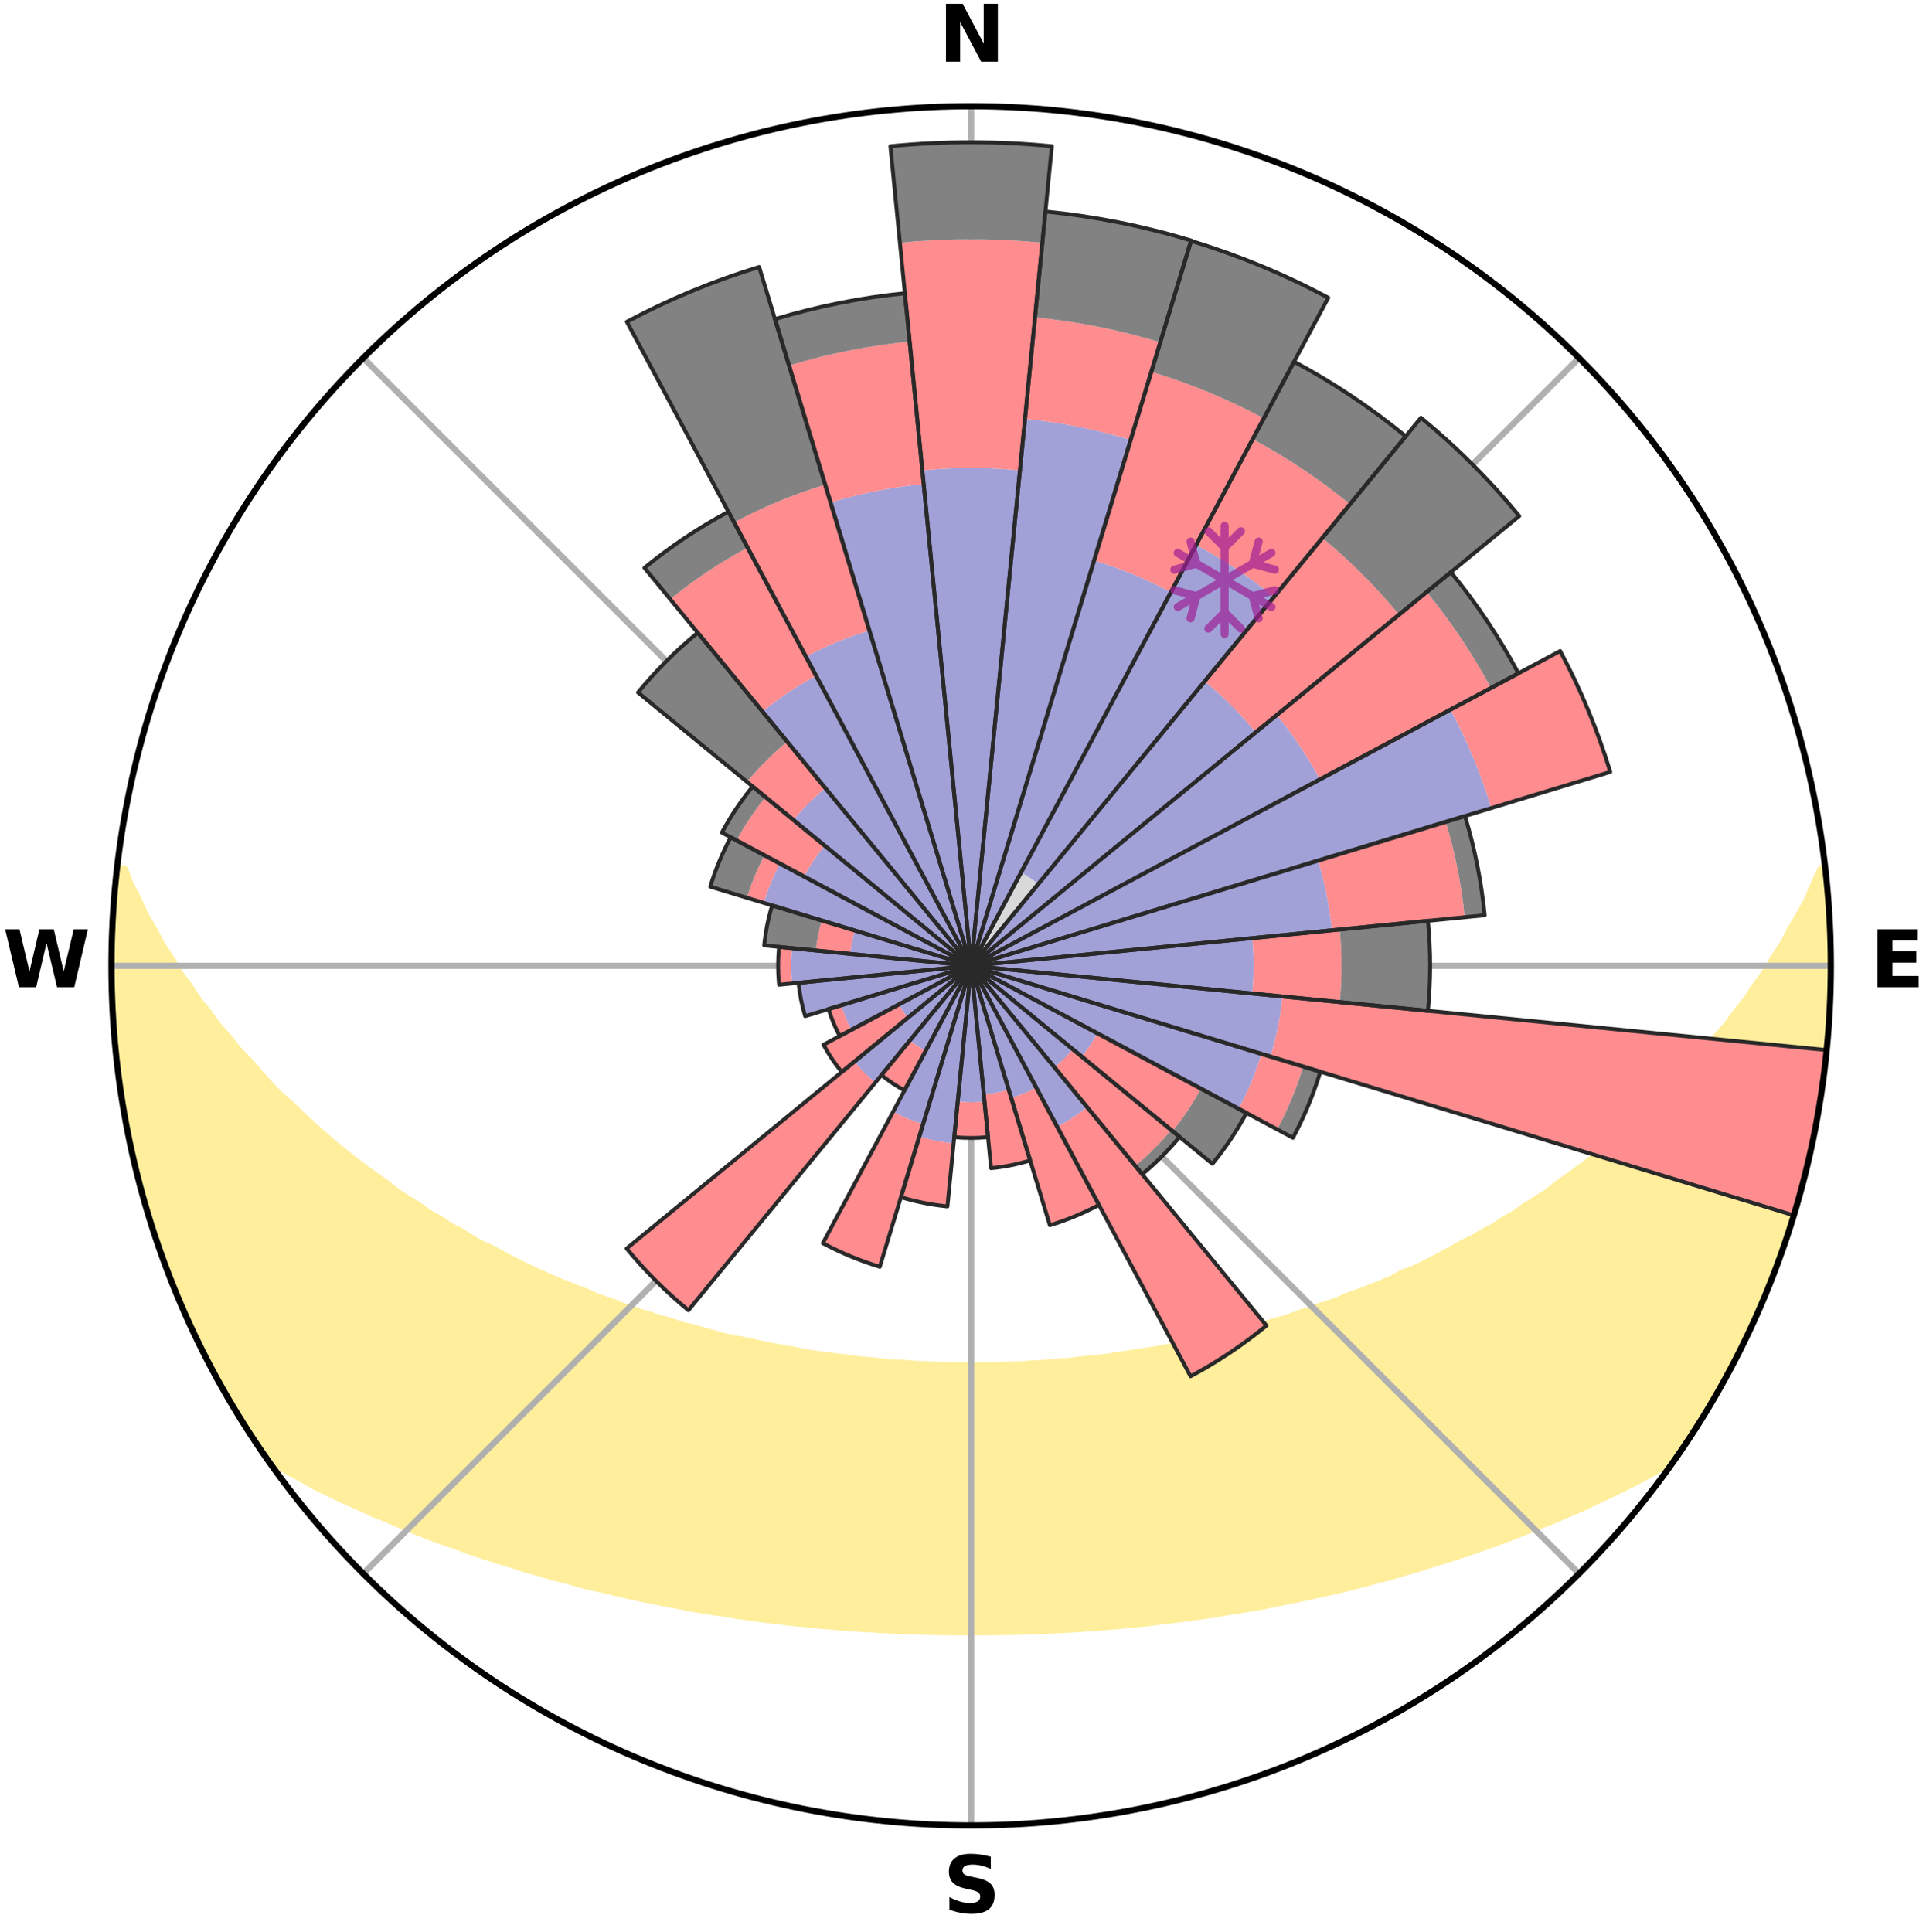 <?xml version="1.0" encoding="utf-8" standalone="no"?>
<!DOCTYPE svg PUBLIC "-//W3C//DTD SVG 1.1//EN"
  "http://www.w3.org/Graphics/SVG/1.1/DTD/svg11.dtd">
<svg xmlns:xlink="http://www.w3.org/1999/xlink" width="248.41pt" height="249.158pt" viewBox="0 0 248.41 249.158" xmlns="http://www.w3.org/2000/svg" version="1.1">
 <title>Ski Rose for Folgarida-Marilleva</title>
 <defs>
  <style type="text/css">*{stroke-linejoin: round; stroke-linecap: butt}</style>
 </defs>
 <g id="figure_1">
  <g id="patch_1">
   <path d="M 0 249.158 
L 248.41 249.158 
L 248.41 0 
L 0 0 
z
" style="fill: #ffffff"/>
  </g>
  <g id="axes_1">
   <g id="patch_2">
    <path d="M 236.135 124.579 
C 236.135 110.018 233.267 95.599 227.695 82.147 
C 222.122 68.695 213.955 56.471 203.659 46.175 
C 193.363 35.879 181.139 27.711 167.687 22.139 
C 154.235 16.567 139.815 13.699 125.255 13.699 
C 110.694 13.699 96.275 16.567 82.823 22.139 
C 69.371 27.711 57.147 35.879 46.851 46.175 
C 36.555 56.471 28.387 68.695 22.815 82.147 
C 17.243 95.599 14.375 110.018 14.375 124.579 
C 14.375 139.14 17.243 153.559 22.815 167.011 
C 28.387 180.463 36.555 192.687 46.851 202.983 
C 57.147 213.279 69.371 221.447 82.823 227.019 
C 96.275 232.591 110.694 235.459 125.255 235.459 
C 139.815 235.459 154.235 232.591 167.687 227.019 
C 181.139 221.447 193.363 213.279 203.659 202.983 
C 213.955 192.687 222.122 180.463 227.695 167.011 
C 233.267 153.559 236.135 139.14 236.135 124.579 
M 125.255 124.579 
C 125.255 124.579 125.255 124.579 125.255 124.579 
C 125.255 124.579 125.255 124.579 125.255 124.579 
C 125.255 124.579 125.255 124.579 125.255 124.579 
C 125.255 124.579 125.255 124.579 125.255 124.579 
C 125.255 124.579 125.255 124.579 125.255 124.579 
C 125.255 124.579 125.255 124.579 125.255 124.579 
C 125.255 124.579 125.255 124.579 125.255 124.579 
C 125.255 124.579 125.255 124.579 125.255 124.579 
C 125.255 124.579 125.255 124.579 125.255 124.579 
C 125.255 124.579 125.255 124.579 125.255 124.579 
C 125.255 124.579 125.255 124.579 125.255 124.579 
C 125.255 124.579 125.255 124.579 125.255 124.579 
C 125.255 124.579 125.255 124.579 125.255 124.579 
C 125.255 124.579 125.255 124.579 125.255 124.579 
C 125.255 124.579 125.255 124.579 125.255 124.579 
C 125.255 124.579 125.255 124.579 125.255 124.579 
z
" style="fill: #ffffff"/>
   </g>
   <g id="PolyCollection_1">
    <defs>
     <path id="mefebb33b67" d="M 235.284 -137.115 
L 234.918 -137.074 
L 233.982 -135.048 
L 233.163 -133.072 
L 232.082 -131.113 
L 230.946 -129.194 
L 229.972 -127.321 
L 228.749 -125.482 
L 227.7 -123.685 
L 226.406 -121.93 
L 225.291 -120.211 
L 223.936 -118.543 
L 222.764 -116.905 
L 221.355 -115.326 
L 220.132 -113.769 
L 218.886 -112.252 
L 217.411 -110.806 
L 216.123 -109.373 
L 214.816 -107.98 
L 213.288 -106.668 
L 211.949 -105.359 
L 210.595 -104.091 
L 209.227 -102.862 
L 207.847 -101.674 
L 206.457 -100.526 
L 205.056 -99.418 
L 203.647 -98.349 
L 202.232 -97.32 
L 200.81 -96.33 
L 199.568 -95.306 
L 198.136 -94.391 
L 196.702 -93.513 
L 195.443 -92.592 
L 194.006 -91.787 
L 192.74 -90.932 
L 191.303 -90.196 
L 190.034 -89.407 
L 188.603 -88.738 
L 187.335 -88.011 
L 186.067 -87.313 
L 184.8 -86.644 
L 183.535 -86.004 
L 182.273 -85.392 
L 180.873 -84.907 
L 179.758 -84.249 
L 178.508 -83.716 
L 177.263 -83.21 
L 176.024 -82.728 
L 174.792 -82.27 
L 173.568 -81.835 
L 172.466 -81.318 
L 171.254 -80.927 
L 170.051 -80.558 
L 168.962 -80.103 
L 167.774 -79.773 
L 166.693 -79.357 
L 165.615 -78.96 
L 164.452 -78.685 
L 163.385 -78.323 
L 162.241 -78.082 
L 161.186 -77.753 
L 160.136 -77.44 
L 159.091 -77.142 
L 157.983 -76.959 
L 156.952 -76.69 
L 155.926 -76.435 
L 154.906 -76.193 
L 153.891 -75.964 
L 152.882 -75.748 
L 151.879 -75.543 
L 150.882 -75.35 
L 149.89 -75.168 
L 148.905 -74.996 
L 147.925 -74.834 
L 146.951 -74.682 
L 145.982 -74.539 
L 145.019 -74.404 
L 144.062 -74.277 
L 143.133 -74.092 
L 142.184 -73.984 
L 141.24 -73.882 
L 140.3 -73.787 
L 139.365 -73.698 
L 138.448 -73.564 
L 137.52 -73.49 
L 136.596 -73.422 
L 135.676 -73.358 
L 134.766 -73.262 
L 133.851 -73.211 
L 132.939 -73.165 
L 132.033 -73.096 
L 131.125 -73.062 
L 130.218 -73.031 
L 129.314 -73.004 
L 128.412 -72.968 
L 127.509 -72.952 
L 126.607 -72.939 
L 125.706 -72.929 
L 124.804 -72.929 
L 123.903 -72.939 
L 123.001 -72.952 
L 122.099 -72.979 
L 121.196 -73.003 
L 120.291 -73.03 
L 119.388 -73.083 
L 118.48 -73.121 
L 117.571 -73.164 
L 116.664 -73.243 
L 115.75 -73.297 
L 114.833 -73.356 
L 113.913 -73.42 
L 113 -73.535 
L 112.074 -73.613 
L 111.144 -73.696 
L 110.209 -73.784 
L 109.288 -73.939 
L 108.346 -74.044 
L 107.399 -74.155 
L 106.447 -74.274 
L 105.489 -74.401 
L 104.526 -74.536 
L 103.558 -74.679 
L 102.619 -74.91 
L 101.642 -75.074 
L 100.66 -75.249 
L 99.671 -75.433 
L 98.677 -75.628 
L 97.677 -75.835 
L 96.671 -76.053 
L 95.659 -76.284 
L 94.582 -76.432 
L 93.556 -76.687 
L 92.524 -76.956 
L 91.488 -77.239 
L 90.446 -77.538 
L 89.4 -77.852 
L 88.267 -78.079 
L 87.208 -78.425 
L 86.145 -78.787 
L 84.985 -79.063 
L 83.911 -79.46 
L 82.734 -79.772 
L 81.65 -80.207 
L 80.457 -80.556 
L 79.365 -81.031 
L 78.157 -81.422 
L 76.941 -81.835 
L 75.839 -82.374 
L 74.611 -82.831 
L 73.376 -83.313 
L 72.135 -83.819 
L 70.889 -84.351 
L 69.638 -84.908 
L 68.383 -85.492 
L 67.124 -86.103 
L 65.863 -86.742 
L 64.6 -87.41 
L 63.336 -88.106 
L 61.911 -88.741 
L 60.644 -89.498 
L 59.379 -90.286 
L 57.947 -91.02 
L 56.684 -91.873 
L 55.251 -92.676 
L 53.995 -93.595 
L 52.565 -94.47 
L 51.137 -95.383 
L 49.898 -96.404 
L 48.48 -97.392 
L 47.068 -98.418 
L 45.663 -99.484 
L 44.266 -100.589 
L 42.878 -101.734 
L 41.502 -102.919 
L 40.137 -104.144 
L 38.787 -105.409 
L 37.45 -106.715 
L 35.926 -108.023 
L 34.622 -109.412 
L 33.337 -110.842 
L 32.073 -112.311 
L 30.622 -113.797 
L 29.401 -115.349 
L 27.996 -116.925 
L 26.826 -118.559 
L 25.474 -120.223 
L 24.361 -121.937 
L 23.069 -123.687 
L 22.021 -125.48 
L 20.8 -127.314 
L 19.826 -129.182 
L 18.69 -131.097 
L 17.807 -133.035 
L 16.783 -135.024 
L 16.025 -137.024 
L 15.106 -137.129 
L 15.106 -137.129 
L 14.899 -135.205 
L 14.787 -133.273 
L 14.589 -131.348 
L 14.542 -129.413 
L 14.528 -127.479 
L 14.429 -125.546 
L 14.481 -123.612 
L 14.448 -121.677 
L 14.495 -119.743 
L 14.641 -117.814 
L 14.888 -115.893 
L 14.914 -113.954 
L 15.152 -112.034 
L 15.42 -110.119 
L 15.614 -108.193 
L 15.944 -106.287 
L 16.302 -104.386 
L 16.69 -102.491 
L 17.013 -100.582 
L 17.462 -98.7 
L 17.941 -96.826 
L 18.449 -94.959 
L 18.987 -93.101 
L 19.555 -91.252 
L 20.154 -89.413 
L 20.782 -87.583 
L 21.441 -85.765 
L 22.13 -83.957 
L 22.851 -82.162 
L 23.603 -80.38 
L 24.387 -78.611 
L 25.204 -76.857 
L 26.053 -75.119 
L 26.947 -73.403 
L 27.871 -71.704 
L 28.775 -69.993 
L 29.728 -68.309 
L 30.733 -66.656 
L 31.742 -65.005 
L 32.795 -63.381 
L 33.878 -61.777 
L 35.357 -60.456 
L 37.17 -59.399 
L 39.008 -58.4 
L 40.797 -57.398 
L 42.655 -56.489 
L 44.52 -55.625 
L 46.381 -54.797 
L 48.184 -53.957 
L 50.044 -53.207 
L 51.842 -52.437 
L 53.637 -51.7 
L 55.426 -50.995 
L 57.211 -50.322 
L 59.034 -49.73 
L 60.76 -49.065 
L 62.524 -48.48 
L 64.28 -47.923 
L 66.027 -47.392 
L 67.726 -46.833 
L 69.456 -46.353 
L 71.145 -45.849 
L 72.858 -45.416 
L 74.528 -44.954 
L 76.195 -44.521 
L 77.88 -44.153 
L 79.527 -43.756 
L 81.17 -43.385 
L 82.802 -43.028 
L 84.43 -42.696 
L 86.046 -42.377 
L 87.658 -42.081 
L 89.244 -41.76 
L 90.839 -41.492 
L 92.429 -41.247 
L 94.009 -41.01 
L 95.572 -40.756 
L 97.141 -40.556 
L 98.693 -40.334 
L 100.247 -40.155 
L 101.789 -39.963 
L 103.334 -39.816 
L 104.866 -39.652 
L 106.394 -39.503 
L 107.922 -39.385 
L 109.442 -39.261 
L 110.959 -39.15 
L 112.476 -39.073 
L 113.986 -38.986 
L 115.494 -38.912 
L 117 -38.85 
L 118.504 -38.805 
L 120.006 -38.766 
L 121.507 -38.738 
L 123.007 -38.722 
L 124.506 -38.718 
L 126.004 -38.718 
L 127.503 -38.723 
L 129.003 -38.739 
L 130.503 -38.767 
L 132.006 -38.803 
L 133.509 -38.853 
L 135.015 -38.915 
L 136.523 -38.99 
L 138.036 -39.056 
L 139.55 -39.154 
L 141.067 -39.265 
L 142.587 -39.39 
L 144.115 -39.508 
L 145.642 -39.658 
L 147.182 -39.792 
L 148.719 -39.969 
L 150.26 -40.162 
L 151.815 -40.342 
L 153.366 -40.564 
L 154.935 -40.764 
L 156.509 -40.986 
L 158.077 -41.256 
L 159.667 -41.501 
L 161.262 -41.769 
L 162.867 -42.047 
L 164.459 -42.386 
L 166.075 -42.707 
L 167.702 -43.039 
L 169.333 -43.396 
L 170.976 -43.767 
L 172.652 -44.114 
L 174.307 -44.533 
L 175.974 -44.966 
L 177.643 -45.429 
L 179.356 -45.861 
L 181.045 -46.364 
L 182.775 -46.845 
L 184.473 -47.405 
L 186.22 -47.936 
L 187.975 -48.493 
L 189.738 -49.079 
L 191.509 -49.692 
L 193.287 -50.335 
L 195.071 -51.008 
L 196.86 -51.713 
L 198.654 -52.45 
L 200.51 -53.165 
L 202.312 -53.969 
L 204.171 -54.76 
L 205.975 -55.637 
L 207.841 -56.501 
L 209.697 -57.41 
L 211.552 -58.361 
L 213.386 -59.366 
L 215.202 -60.421 
L 216.633 -61.777 
L 217.703 -63.389 
L 218.758 -65.011 
L 219.737 -66.68 
L 220.778 -68.311 
L 221.74 -69.99 
L 222.651 -71.697 
L 223.567 -73.401 
L 224.433 -75.131 
L 225.248 -76.885 
L 226.129 -78.608 
L 226.833 -80.412 
L 227.642 -82.169 
L 228.403 -83.948 
L 229.04 -85.775 
L 229.698 -87.594 
L 230.402 -89.397 
L 230.975 -91.246 
L 231.56 -93.09 
L 232.034 -94.967 
L 232.586 -96.821 
L 233.019 -98.707 
L 233.496 -100.583 
L 233.798 -102.496 
L 234.234 -104.381 
L 234.6 -106.281 
L 234.804 -108.207 
L 235.118 -110.115 
L 235.374 -112.033 
L 235.613 -113.953 
L 235.631 -115.892 
L 235.793 -117.818 
L 235.907 -119.748 
L 235.997 -121.679 
L 236.052 -123.612 
L 236.071 -125.546 
L 236.047 -127.48 
L 235.998 -129.414 
L 235.916 -131.347 
L 235.791 -133.278 
L 235.474 -135.192 
L 235.284 -137.115 
z
" style="stroke: #ffee9c"/>
    </defs>
    <g clip-path="url(#pedc984a110)">
     <use xlink:href="#mefebb33b67" x="0" y="249.158" style="fill: #ffee9c; stroke: #ffee9c"/>
    </g>
   </g>
   <g id="matplotlib.axis_1">
    <g id="xtick_1">
     <g id="line2d_1">
      <path d="M 125.255 124.579 
L 125.255 13.699 
" clip-path="url(#pedc984a110)" style="fill: none; stroke: #b0b0b0; stroke-width: 0.8; stroke-linecap: square"/>
     </g>
     <g id="text_1">
      <!-- N -->
      <g transform="translate(121.07 7.958) scale(0.1 -0.1)">
       <defs>
        <path id="DejaVuSans-Bold-4e" d="M 588 4666 
L 1931 4666 
L 3628 1466 
L 3628 4666 
L 4769 4666 
L 4769 0 
L 3425 0 
L 1728 3200 
L 1728 0 
L 588 0 
L 588 4666 
z
" transform="scale(0.016)"/>
       </defs>
       <use xlink:href="#DejaVuSans-Bold-4e"/>
      </g>
     </g>
    </g>
    <g id="xtick_2">
     <g id="line2d_2">
      <path d="M 125.255 124.579 
L 203.659 46.175 
" clip-path="url(#pedc984a110)" style="fill: none; stroke: #b0b0b0; stroke-width: 0.8; stroke-linecap: square"/>
     </g>
    </g>
    <g id="xtick_3">
     <g id="line2d_3">
      <path d="M 125.255 124.579 
L 236.135 124.579 
" clip-path="url(#pedc984a110)" style="fill: none; stroke: #b0b0b0; stroke-width: 0.8; stroke-linecap: square"/>
     </g>
     <g id="text_2">
      <!-- E -->
      <g transform="translate(241.219 127.338) scale(0.1 -0.1)">
       <defs>
        <path id="DejaVuSans-Bold-45" d="M 588 4666 
L 3834 4666 
L 3834 3756 
L 1791 3756 
L 1791 2888 
L 3713 2888 
L 3713 1978 
L 1791 1978 
L 1791 909 
L 3903 909 
L 3903 0 
L 588 0 
L 588 4666 
z
" transform="scale(0.016)"/>
       </defs>
       <use xlink:href="#DejaVuSans-Bold-45"/>
      </g>
     </g>
    </g>
    <g id="xtick_4">
     <g id="line2d_4">
      <path d="M 125.255 124.579 
L 203.659 202.983 
" clip-path="url(#pedc984a110)" style="fill: none; stroke: #b0b0b0; stroke-width: 0.8; stroke-linecap: square"/>
     </g>
    </g>
    <g id="xtick_5">
     <g id="line2d_5">
      <path d="M 125.255 124.579 
L 125.255 235.459 
" clip-path="url(#pedc984a110)" style="fill: none; stroke: #b0b0b0; stroke-width: 0.8; stroke-linecap: square"/>
     </g>
     <g id="text_3">
      <!-- S -->
      <g transform="translate(121.654 246.718) scale(0.1 -0.1)">
       <defs>
        <path id="DejaVuSans-Bold-53" d="M 3834 4519 
L 3834 3531 
Q 3450 3703 3084 3790 
Q 2719 3878 2394 3878 
Q 1963 3878 1756 3759 
Q 1550 3641 1550 3391 
Q 1550 3203 1689 3098 
Q 1828 2994 2194 2919 
L 2706 2816 
Q 3484 2659 3812 2340 
Q 4141 2022 4141 1434 
Q 4141 663 3683 286 
Q 3225 -91 2284 -91 
Q 1841 -91 1394 -6 
Q 947 78 500 244 
L 500 1259 
Q 947 1022 1364 901 
Q 1781 781 2169 781 
Q 2563 781 2772 912 
Q 2981 1044 2981 1288 
Q 2981 1506 2839 1625 
Q 2697 1744 2272 1838 
L 1806 1941 
Q 1106 2091 782 2419 
Q 459 2747 459 3303 
Q 459 4000 909 4375 
Q 1359 4750 2203 4750 
Q 2588 4750 2994 4692 
Q 3400 4634 3834 4519 
z
" transform="scale(0.016)"/>
       </defs>
       <use xlink:href="#DejaVuSans-Bold-53"/>
      </g>
     </g>
    </g>
    <g id="xtick_6">
     <g id="line2d_6">
      <path d="M 125.255 124.579 
L 46.851 202.983 
" clip-path="url(#pedc984a110)" style="fill: none; stroke: #b0b0b0; stroke-width: 0.8; stroke-linecap: square"/>
     </g>
    </g>
    <g id="xtick_7">
     <g id="line2d_7">
      <path d="M 125.255 124.579 
L 14.375 124.579 
" clip-path="url(#pedc984a110)" style="fill: none; stroke: #b0b0b0; stroke-width: 0.8; stroke-linecap: square"/>
     </g>
     <g id="text_4">
      <!-- W -->
      <g transform="translate(0.36 127.338) scale(0.1 -0.1)">
       <defs>
        <path id="DejaVuSans-Bold-57" d="M 191 4666 
L 1344 4666 
L 2150 1275 
L 2950 4666 
L 4109 4666 
L 4909 1275 
L 5716 4666 
L 6859 4666 
L 5759 0 
L 4372 0 
L 3525 3547 
L 2688 0 
L 1300 0 
L 191 4666 
z
" transform="scale(0.016)"/>
       </defs>
       <use xlink:href="#DejaVuSans-Bold-57"/>
      </g>
     </g>
    </g>
    <g id="xtick_8">
     <g id="line2d_8">
      <path d="M 125.255 124.579 
L 46.851 46.175 
" clip-path="url(#pedc984a110)" style="fill: none; stroke: #b0b0b0; stroke-width: 0.8; stroke-linecap: square"/>
     </g>
    </g>
   </g>
   <g id="matplotlib.axis_2"/>
   <g id="patch_3">
    <path d="M 125.255 124.579 
C 125.255 124.579 125.255 124.579 125.255 124.579 
C 125.255 124.579 125.255 124.579 125.255 124.579 
L 125.255 124.579 
C 125.255 124.579 125.255 124.579 125.255 124.579 
C 125.255 124.579 125.255 124.579 125.255 124.579 
z
" clip-path="url(#pedc984a110)" style="fill: #d9d9d9"/>
   </g>
   <g id="patch_4">
    <path d="M 125.255 124.579 
C 125.255 124.579 125.255 124.579 125.255 124.579 
C 125.255 124.579 125.255 124.579 125.255 124.579 
L 125.255 124.579 
C 125.255 124.579 125.255 124.579 125.255 124.579 
C 125.255 124.579 125.255 124.579 125.255 124.579 
z
" clip-path="url(#pedc984a110)" style="fill: #d9d9d9"/>
   </g>
   <g id="patch_5">
    <path d="M 125.255 124.579 
C 125.255 124.579 125.255 124.579 125.255 124.579 
C 125.255 124.579 125.255 124.579 125.255 124.579 
L 125.255 124.579 
C 125.255 124.579 125.255 124.579 125.255 124.579 
C 125.255 124.579 125.255 124.579 125.255 124.579 
z
" clip-path="url(#pedc984a110)" style="fill: #d9d9d9"/>
   </g>
   <g id="patch_6">
    <path d="M 125.255 124.579 
C 125.255 124.579 125.255 124.579 125.255 124.579 
C 125.255 124.579 125.255 124.579 125.255 124.579 
L 133.911 114.031 
C 133.566 113.748 133.207 113.482 132.836 113.234 
C 132.464 112.985 132.081 112.756 131.687 112.545 
z
" clip-path="url(#pedc984a110)" style="fill: #d9d9d9"/>
   </g>
   <g id="patch_7">
    <path d="M 125.255 124.579 
C 125.255 124.579 125.255 124.579 125.255 124.579 
C 125.255 124.579 125.255 124.579 125.255 124.579 
L 125.255 124.579 
C 125.255 124.579 125.255 124.579 125.255 124.579 
C 125.255 124.579 125.255 124.579 125.255 124.579 
z
" clip-path="url(#pedc984a110)" style="fill: #d9d9d9"/>
   </g>
   <g id="patch_8">
    <path d="M 125.255 124.579 
C 125.255 124.579 125.255 124.579 125.255 124.579 
C 125.255 124.579 125.255 124.579 125.255 124.579 
L 125.255 124.579 
C 125.255 124.579 125.255 124.579 125.255 124.579 
C 125.255 124.579 125.255 124.579 125.255 124.579 
z
" clip-path="url(#pedc984a110)" style="fill: #d9d9d9"/>
   </g>
   <g id="patch_9">
    <path d="M 125.255 124.579 
C 125.255 124.579 125.255 124.579 125.255 124.579 
C 125.255 124.579 125.255 124.579 125.255 124.579 
L 125.255 124.579 
C 125.255 124.579 125.255 124.579 125.255 124.579 
C 125.255 124.579 125.255 124.579 125.255 124.579 
z
" clip-path="url(#pedc984a110)" style="fill: #d9d9d9"/>
   </g>
   <g id="patch_10">
    <path d="M 125.255 124.579 
C 125.255 124.579 125.255 124.579 125.255 124.579 
C 125.255 124.579 125.255 124.579 125.255 124.579 
L 125.255 124.579 
C 125.255 124.579 125.255 124.579 125.255 124.579 
C 125.255 124.579 125.255 124.579 125.255 124.579 
z
" clip-path="url(#pedc984a110)" style="fill: #d9d9d9"/>
   </g>
   <g id="patch_11">
    <path d="M 125.255 124.579 
C 125.255 124.579 125.255 124.579 125.255 124.579 
C 125.255 124.579 125.255 124.579 125.255 124.579 
L 125.255 124.579 
C 125.255 124.579 125.255 124.579 125.255 124.579 
C 125.255 124.579 125.255 124.579 125.255 124.579 
z
" clip-path="url(#pedc984a110)" style="fill: #d9d9d9"/>
   </g>
   <g id="patch_12">
    <path d="M 125.255 124.579 
C 125.255 124.579 125.255 124.579 125.255 124.579 
C 125.255 124.579 125.255 124.579 125.255 124.579 
L 125.255 124.579 
C 125.255 124.579 125.255 124.579 125.255 124.579 
C 125.255 124.579 125.255 124.579 125.255 124.579 
z
" clip-path="url(#pedc984a110)" style="fill: #d9d9d9"/>
   </g>
   <g id="patch_13">
    <path d="M 125.255 124.579 
C 125.255 124.579 125.255 124.579 125.255 124.579 
C 125.255 124.579 125.255 124.579 125.255 124.579 
L 125.255 124.579 
C 125.255 124.579 125.255 124.579 125.255 124.579 
C 125.255 124.579 125.255 124.579 125.255 124.579 
z
" clip-path="url(#pedc984a110)" style="fill: #d9d9d9"/>
   </g>
   <g id="patch_14">
    <path d="M 125.255 124.579 
C 125.255 124.579 125.255 124.579 125.255 124.579 
C 125.255 124.579 125.255 124.579 125.255 124.579 
L 125.255 124.579 
C 125.255 124.579 125.255 124.579 125.255 124.579 
C 125.255 124.579 125.255 124.579 125.255 124.579 
z
" clip-path="url(#pedc984a110)" style="fill: #d9d9d9"/>
   </g>
   <g id="patch_15">
    <path d="M 125.255 124.579 
C 125.255 124.579 125.255 124.579 125.255 124.579 
C 125.255 124.579 125.255 124.579 125.255 124.579 
L 125.255 124.579 
C 125.255 124.579 125.255 124.579 125.255 124.579 
C 125.255 124.579 125.255 124.579 125.255 124.579 
z
" clip-path="url(#pedc984a110)" style="fill: #d9d9d9"/>
   </g>
   <g id="patch_16">
    <path d="M 125.255 124.579 
C 125.255 124.579 125.255 124.579 125.255 124.579 
C 125.255 124.579 125.255 124.579 125.255 124.579 
L 125.255 124.579 
C 125.255 124.579 125.255 124.579 125.255 124.579 
C 125.255 124.579 125.255 124.579 125.255 124.579 
z
" clip-path="url(#pedc984a110)" style="fill: #d9d9d9"/>
   </g>
   <g id="patch_17">
    <path d="M 125.255 124.579 
C 125.255 124.579 125.255 124.579 125.255 124.579 
C 125.255 124.579 125.255 124.579 125.255 124.579 
L 125.255 124.579 
C 125.255 124.579 125.255 124.579 125.255 124.579 
C 125.255 124.579 125.255 124.579 125.255 124.579 
z
" clip-path="url(#pedc984a110)" style="fill: #d9d9d9"/>
   </g>
   <g id="patch_18">
    <path d="M 125.255 124.579 
C 125.255 124.579 125.255 124.579 125.255 124.579 
C 125.255 124.579 125.255 124.579 125.255 124.579 
L 125.255 124.579 
C 125.255 124.579 125.255 124.579 125.255 124.579 
C 125.255 124.579 125.255 124.579 125.255 124.579 
z
" clip-path="url(#pedc984a110)" style="fill: #d9d9d9"/>
   </g>
   <g id="patch_19">
    <path d="M 125.255 124.579 
C 125.255 124.579 125.255 124.579 125.255 124.579 
C 125.255 124.579 125.255 124.579 125.255 124.579 
L 125.255 124.579 
C 125.255 124.579 125.255 124.579 125.255 124.579 
C 125.255 124.579 125.255 124.579 125.255 124.579 
z
" clip-path="url(#pedc984a110)" style="fill: #d9d9d9"/>
   </g>
   <g id="patch_20">
    <path d="M 125.255 124.579 
C 125.255 124.579 125.255 124.579 125.255 124.579 
C 125.255 124.579 125.255 124.579 125.255 124.579 
L 125.255 124.579 
C 125.255 124.579 125.255 124.579 125.255 124.579 
C 125.255 124.579 125.255 124.579 125.255 124.579 
z
" clip-path="url(#pedc984a110)" style="fill: #d9d9d9"/>
   </g>
   <g id="patch_21">
    <path d="M 125.255 124.579 
C 125.255 124.579 125.255 124.579 125.255 124.579 
C 125.255 124.579 125.255 124.579 125.255 124.579 
L 125.255 124.579 
C 125.255 124.579 125.255 124.579 125.255 124.579 
C 125.255 124.579 125.255 124.579 125.255 124.579 
z
" clip-path="url(#pedc984a110)" style="fill: #d9d9d9"/>
   </g>
   <g id="patch_22">
    <path d="M 125.255 124.579 
C 125.255 124.579 125.255 124.579 125.255 124.579 
C 125.255 124.579 125.255 124.579 125.255 124.579 
L 125.255 124.579 
C 125.255 124.579 125.255 124.579 125.255 124.579 
C 125.255 124.579 125.255 124.579 125.255 124.579 
z
" clip-path="url(#pedc984a110)" style="fill: #d9d9d9"/>
   </g>
   <g id="patch_23">
    <path d="M 125.255 124.579 
C 125.255 124.579 125.255 124.579 125.255 124.579 
C 125.255 124.579 125.255 124.579 125.255 124.579 
L 125.255 124.579 
C 125.255 124.579 125.255 124.579 125.255 124.579 
C 125.255 124.579 125.255 124.579 125.255 124.579 
z
" clip-path="url(#pedc984a110)" style="fill: #d9d9d9"/>
   </g>
   <g id="patch_24">
    <path d="M 125.255 124.579 
C 125.255 124.579 125.255 124.579 125.255 124.579 
C 125.255 124.579 125.255 124.579 125.255 124.579 
L 125.255 124.579 
C 125.255 124.579 125.255 124.579 125.255 124.579 
C 125.255 124.579 125.255 124.579 125.255 124.579 
z
" clip-path="url(#pedc984a110)" style="fill: #d9d9d9"/>
   </g>
   <g id="patch_25">
    <path d="M 125.255 124.579 
C 125.255 124.579 125.255 124.579 125.255 124.579 
C 125.255 124.579 125.255 124.579 125.255 124.579 
L 125.255 124.579 
C 125.255 124.579 125.255 124.579 125.255 124.579 
C 125.255 124.579 125.255 124.579 125.255 124.579 
z
" clip-path="url(#pedc984a110)" style="fill: #d9d9d9"/>
   </g>
   <g id="patch_26">
    <path d="M 125.255 124.579 
C 125.255 124.579 125.255 124.579 125.255 124.579 
C 125.255 124.579 125.255 124.579 125.255 124.579 
L 125.255 124.579 
C 125.255 124.579 125.255 124.579 125.255 124.579 
C 125.255 124.579 125.255 124.579 125.255 124.579 
z
" clip-path="url(#pedc984a110)" style="fill: #d9d9d9"/>
   </g>
   <g id="patch_27">
    <path d="M 125.255 124.579 
C 125.255 124.579 125.255 124.579 125.255 124.579 
C 125.255 124.579 125.255 124.579 125.255 124.579 
L 125.255 124.579 
C 125.255 124.579 125.255 124.579 125.255 124.579 
C 125.255 124.579 125.255 124.579 125.255 124.579 
z
" clip-path="url(#pedc984a110)" style="fill: #d9d9d9"/>
   </g>
   <g id="patch_28">
    <path d="M 125.255 124.579 
C 125.255 124.579 125.255 124.579 125.255 124.579 
C 125.255 124.579 125.255 124.579 125.255 124.579 
L 125.255 124.579 
C 125.255 124.579 125.255 124.579 125.255 124.579 
C 125.255 124.579 125.255 124.579 125.255 124.579 
z
" clip-path="url(#pedc984a110)" style="fill: #d9d9d9"/>
   </g>
   <g id="patch_29">
    <path d="M 125.255 124.579 
C 125.255 124.579 125.255 124.579 125.255 124.579 
C 125.255 124.579 125.255 124.579 125.255 124.579 
L 125.255 124.579 
C 125.255 124.579 125.255 124.579 125.255 124.579 
C 125.255 124.579 125.255 124.579 125.255 124.579 
z
" clip-path="url(#pedc984a110)" style="fill: #d9d9d9"/>
   </g>
   <g id="patch_30">
    <path d="M 125.255 124.579 
C 125.255 124.579 125.255 124.579 125.255 124.579 
C 125.255 124.579 125.255 124.579 125.255 124.579 
L 125.255 124.579 
C 125.255 124.579 125.255 124.579 125.255 124.579 
C 125.255 124.579 125.255 124.579 125.255 124.579 
z
" clip-path="url(#pedc984a110)" style="fill: #d9d9d9"/>
   </g>
   <g id="patch_31">
    <path d="M 125.255 124.579 
C 125.255 124.579 125.255 124.579 125.255 124.579 
C 125.255 124.579 125.255 124.579 125.255 124.579 
L 125.255 124.579 
C 125.255 124.579 125.255 124.579 125.255 124.579 
C 125.255 124.579 125.255 124.579 125.255 124.579 
z
" clip-path="url(#pedc984a110)" style="fill: #d9d9d9"/>
   </g>
   <g id="patch_32">
    <path d="M 125.255 124.579 
C 125.255 124.579 125.255 124.579 125.255 124.579 
C 125.255 124.579 125.255 124.579 125.255 124.579 
L 125.255 124.579 
C 125.255 124.579 125.255 124.579 125.255 124.579 
C 125.255 124.579 125.255 124.579 125.255 124.579 
z
" clip-path="url(#pedc984a110)" style="fill: #d9d9d9"/>
   </g>
   <g id="patch_33">
    <path d="M 125.255 124.579 
C 125.255 124.579 125.255 124.579 125.255 124.579 
C 125.255 124.579 125.255 124.579 125.255 124.579 
L 125.255 124.579 
C 125.255 124.579 125.255 124.579 125.255 124.579 
C 125.255 124.579 125.255 124.579 125.255 124.579 
z
" clip-path="url(#pedc984a110)" style="fill: #d9d9d9"/>
   </g>
   <g id="patch_34">
    <path d="M 125.255 124.579 
C 125.255 124.579 125.255 124.579 125.255 124.579 
C 125.255 124.579 125.255 124.579 125.255 124.579 
L 125.255 124.579 
C 125.255 124.579 125.255 124.579 125.255 124.579 
C 125.255 124.579 125.255 124.579 125.255 124.579 
z
" clip-path="url(#pedc984a110)" style="fill: #d9d9d9"/>
   </g>
   <g id="patch_35">
    <path d="M 125.255 124.579 
C 125.255 124.579 125.255 124.579 125.255 124.579 
C 125.255 124.579 125.255 124.579 125.255 124.579 
L 131.549 60.678 
C 129.457 60.472 127.357 60.369 125.255 60.369 
C 123.153 60.369 121.053 60.472 118.961 60.678 
z
" clip-path="url(#pedc984a110)" style="fill: #a1a1d8"/>
   </g>
   <g id="patch_36">
    <path d="M 125.255 124.579 
C 125.255 124.579 125.255 124.579 125.255 124.579 
C 125.255 124.579 125.255 124.579 125.255 124.579 
L 145.834 56.74 
C 143.613 56.067 141.361 55.503 139.085 55.05 
C 136.809 54.597 134.513 54.256 132.203 54.029 
z
" clip-path="url(#pedc984a110)" style="fill: #a1a1d8"/>
   </g>
   <g id="patch_37">
    <path d="M 125.255 124.579 
C 125.255 124.579 125.255 124.579 125.255 124.579 
C 125.255 124.579 125.255 124.579 125.255 124.579 
L 151.016 76.383 
C 149.438 75.54 147.82 74.775 146.168 74.09 
C 144.515 73.406 142.83 72.803 141.118 72.284 
z
" clip-path="url(#pedc984a110)" style="fill: #a1a1d8"/>
   </g>
   <g id="patch_38">
    <path d="M 131.687 112.545 
C 132.081 112.756 132.464 112.985 132.836 113.234 
C 133.207 113.482 133.566 113.748 133.911 114.031 
L 164.306 76.995 
C 162.749 75.716 161.13 74.515 159.454 73.396 
C 157.779 72.277 156.05 71.24 154.273 70.29 
z
" clip-path="url(#pedc984a110)" style="fill: #a1a1d8"/>
   </g>
   <g id="patch_39">
    <path d="M 125.255 124.579 
C 125.255 124.579 125.255 124.579 125.255 124.579 
C 125.255 124.579 125.255 124.579 125.255 124.579 
L 161.951 94.463 
C 160.966 93.262 159.922 92.11 158.823 91.011 
C 157.724 89.912 156.572 88.868 155.371 87.882 
z
" clip-path="url(#pedc984a110)" style="fill: #a1a1d8"/>
   </g>
   <g id="patch_40">
    <path d="M 125.255 124.579 
C 125.255 124.579 125.255 124.579 125.255 124.579 
C 125.255 124.579 125.255 124.579 125.255 124.579 
L 170.23 100.539 
C 169.443 99.067 168.585 97.635 167.657 96.247 
C 166.73 94.859 165.735 93.517 164.676 92.227 
z
" clip-path="url(#pedc984a110)" style="fill: #a1a1d8"/>
   </g>
   <g id="patch_41">
    <path d="M 125.255 124.579 
C 125.255 124.579 125.255 124.579 125.255 124.579 
C 125.255 124.579 125.255 124.579 125.255 124.579 
L 192.346 104.227 
C 191.679 102.031 190.906 99.869 190.028 97.749 
C 189.15 95.629 188.168 93.553 187.086 91.53 
z
" clip-path="url(#pedc984a110)" style="fill: #a1a1d8"/>
   </g>
   <g id="patch_42">
    <path d="M 125.255 124.579 
C 125.255 124.579 125.255 124.579 125.255 124.579 
C 125.255 124.579 125.255 124.579 125.255 124.579 
L 171.791 119.996 
C 171.641 118.472 171.416 116.958 171.117 115.456 
C 170.819 113.955 170.447 112.47 170.002 111.005 
z
" clip-path="url(#pedc984a110)" style="fill: #a1a1d8"/>
   </g>
   <g id="patch_43">
    <path d="M 125.255 124.579 
C 125.255 124.579 125.255 124.579 125.255 124.579 
C 125.255 124.579 125.255 124.579 125.255 124.579 
L 161.509 128.15 
C 161.626 126.963 161.685 125.771 161.685 124.579 
C 161.685 123.387 161.626 122.195 161.509 121.008 
z
" clip-path="url(#pedc984a110)" style="fill: #a1a1d8"/>
   </g>
   <g id="patch_44">
    <path d="M 125.255 124.579 
C 125.255 124.579 125.255 124.579 125.255 124.579 
C 125.255 124.579 125.255 124.579 125.255 124.579 
L 163.866 136.292 
C 164.25 135.028 164.571 133.746 164.828 132.451 
C 165.086 131.155 165.28 129.848 165.409 128.534 
z
" clip-path="url(#pedc984a110)" style="fill: #a1a1d8"/>
   </g>
   <g id="patch_45">
    <path d="M 125.255 124.579 
C 125.255 124.579 125.255 124.579 125.255 124.579 
C 125.255 124.579 125.255 124.579 125.255 124.579 
L 159.765 143.025 
C 160.369 141.896 160.917 140.737 161.407 139.554 
C 161.897 138.37 162.329 137.164 162.701 135.938 
z
" clip-path="url(#pedc984a110)" style="fill: #a1a1d8"/>
   </g>
   <g id="patch_46">
    <path d="M 125.255 124.579 
C 125.255 124.579 125.255 124.579 125.255 124.579 
C 125.255 124.579 125.255 124.579 125.255 124.579 
L 139.531 136.296 
C 139.915 135.828 140.275 135.342 140.611 134.84 
C 140.947 134.337 141.258 133.818 141.543 133.285 
z
" clip-path="url(#pedc984a110)" style="fill: #a1a1d8"/>
   </g>
   <g id="patch_47">
    <path d="M 125.255 124.579 
C 125.255 124.579 125.255 124.579 125.255 124.579 
C 125.255 124.579 125.255 124.579 125.255 124.579 
L 136.011 137.686 
C 136.44 137.333 136.851 136.961 137.244 136.568 
C 137.636 136.176 138.009 135.764 138.361 135.335 
z
" clip-path="url(#pedc984a110)" style="fill: #a1a1d8"/>
   </g>
   <g id="patch_48">
    <path d="M 125.255 124.579 
C 125.255 124.579 125.255 124.579 125.255 124.579 
C 125.255 124.579 125.255 124.579 125.255 124.579 
L 136.366 145.367 
C 137.046 145.003 137.709 144.606 138.35 144.178 
C 138.992 143.749 139.612 143.289 140.208 142.8 
z
" clip-path="url(#pedc984a110)" style="fill: #a1a1d8"/>
   </g>
   <g id="patch_49">
    <path d="M 125.255 124.579 
C 125.255 124.579 125.255 124.579 125.255 124.579 
C 125.255 124.579 125.255 124.579 125.255 124.579 
L 130.425 141.624 
C 130.983 141.455 131.533 141.258 132.071 141.035 
C 132.61 140.812 133.137 140.563 133.651 140.288 
z
" clip-path="url(#pedc984a110)" style="fill: #a1a1d8"/>
   </g>
   <g id="patch_50">
    <path d="M 125.255 124.579 
C 125.255 124.579 125.255 124.579 125.255 124.579 
C 125.255 124.579 125.255 124.579 125.255 124.579 
L 126.891 141.188 
C 127.434 141.135 127.975 141.054 128.511 140.948 
C 129.047 140.841 129.577 140.708 130.1 140.55 
z
" clip-path="url(#pedc984a110)" style="fill: #a1a1d8"/>
   </g>
   <g id="patch_51">
    <path d="M 125.255 124.579 
C 125.255 124.579 125.255 124.579 125.255 124.579 
C 125.255 124.579 125.255 124.579 125.255 124.579 
L 123.53 142.096 
C 124.103 142.152 124.679 142.181 125.255 142.181 
C 125.831 142.181 126.407 142.152 126.98 142.096 
z
" clip-path="url(#pedc984a110)" style="fill: #a1a1d8"/>
   </g>
   <g id="patch_52">
    <path d="M 125.255 124.579 
C 125.255 124.579 125.255 124.579 125.255 124.579 
C 125.255 124.579 125.255 124.579 125.255 124.579 
L 118.57 146.615 
C 119.292 146.834 120.023 147.017 120.762 147.164 
C 121.502 147.311 122.248 147.422 122.998 147.496 
z
" clip-path="url(#pedc984a110)" style="fill: #a1a1d8"/>
   </g>
   <g id="patch_53">
    <path d="M 125.255 124.579 
C 125.255 124.579 125.255 124.579 125.255 124.579 
C 125.255 124.579 125.255 124.579 125.255 124.579 
L 115.191 143.407 
C 115.807 143.737 116.439 144.036 117.085 144.303 
C 117.73 144.571 118.389 144.806 119.057 145.009 
z
" clip-path="url(#pedc984a110)" style="fill: #a1a1d8"/>
   </g>
   <g id="patch_54">
    <path d="M 125.255 124.579 
C 125.255 124.579 125.255 124.579 125.255 124.579 
C 125.255 124.579 125.255 124.579 125.255 124.579 
L 117.359 134.2 
C 117.674 134.459 118.001 134.701 118.34 134.928 
C 118.679 135.154 119.028 135.364 119.388 135.556 
z
" clip-path="url(#pedc984a110)" style="fill: #a1a1d8"/>
   </g>
   <g id="patch_55">
    <path d="M 125.255 124.579 
C 125.255 124.579 125.255 124.579 125.255 124.579 
C 125.255 124.579 125.255 124.579 125.255 124.579 
L 110.19 136.943 
C 110.594 137.436 111.023 137.909 111.474 138.36 
C 111.925 138.811 112.398 139.24 112.891 139.644 
z
" clip-path="url(#pedc984a110)" style="fill: #a1a1d8"/>
   </g>
   <g id="patch_56">
    <path d="M 125.255 124.579 
C 125.255 124.579 125.255 124.579 125.255 124.579 
C 125.255 124.579 125.255 124.579 125.255 124.579 
L 115.933 129.561 
C 116.097 129.867 116.274 130.163 116.467 130.451 
C 116.659 130.739 116.865 131.017 117.085 131.284 
z
" clip-path="url(#pedc984a110)" style="fill: #a1a1d8"/>
   </g>
   <g id="patch_57">
    <path d="M 125.255 124.579 
C 125.255 124.579 125.255 124.579 125.255 124.579 
C 125.255 124.579 125.255 124.579 125.255 124.579 
L 108.492 129.664 
C 108.659 130.213 108.852 130.753 109.071 131.282 
C 109.291 131.812 109.536 132.331 109.806 132.836 
z
" clip-path="url(#pedc984a110)" style="fill: #a1a1d8"/>
   </g>
   <g id="patch_58">
    <path d="M 125.255 124.579 
C 125.255 124.579 125.255 124.579 125.255 124.579 
C 125.255 124.579 125.255 124.579 125.255 124.579 
L 102.991 126.772 
C 103.063 127.501 103.171 128.225 103.313 128.943 
C 103.456 129.662 103.634 130.372 103.847 131.073 
z
" clip-path="url(#pedc984a110)" style="fill: #a1a1d8"/>
   </g>
   <g id="patch_59">
    <path d="M 125.255 124.579 
C 125.255 124.579 125.255 124.579 125.255 124.579 
C 125.255 124.579 125.255 124.579 125.255 124.579 
L 102.146 122.303 
C 102.071 123.059 102.034 123.819 102.034 124.579 
C 102.034 125.339 102.071 126.099 102.146 126.855 
z
" clip-path="url(#pedc984a110)" style="fill: #a1a1d8"/>
   </g>
   <g id="patch_60">
    <path d="M 125.255 124.579 
C 125.255 124.579 125.255 124.579 125.255 124.579 
C 125.255 124.579 125.255 124.579 125.255 124.579 
L 110.253 120.028 
C 110.104 120.519 109.979 121.017 109.879 121.521 
C 109.779 122.024 109.704 122.532 109.653 123.042 
z
" clip-path="url(#pedc984a110)" style="fill: #a1a1d8"/>
   </g>
   <g id="patch_61">
    <path d="M 125.255 124.579 
C 125.255 124.579 125.255 124.579 125.255 124.579 
C 125.255 124.579 125.255 124.579 125.255 124.579 
L 100.593 111.397 
C 100.161 112.204 99.77 113.032 99.419 113.878 
C 99.069 114.723 98.761 115.586 98.495 116.462 
z
" clip-path="url(#pedc984a110)" style="fill: #a1a1d8"/>
   </g>
   <g id="patch_62">
    <path d="M 125.255 124.579 
C 125.255 124.579 125.255 124.579 125.255 124.579 
C 125.255 124.579 125.255 124.579 125.255 124.579 
L 106.363 109.075 
C 105.855 109.693 105.379 110.336 104.934 111.001 
C 104.49 111.666 104.078 112.353 103.701 113.058 
z
" clip-path="url(#pedc984a110)" style="fill: #a1a1d8"/>
   </g>
   <g id="patch_63">
    <path d="M 125.255 124.579 
C 125.255 124.579 125.255 124.579 125.255 124.579 
C 125.255 124.579 125.255 124.579 125.255 124.579 
L 106.448 101.663 
C 105.698 102.279 104.979 102.931 104.293 103.617 
C 103.607 104.303 102.955 105.023 102.339 105.773 
z
" clip-path="url(#pedc984a110)" style="fill: #a1a1d8"/>
   </g>
   <g id="patch_64">
    <path d="M 125.255 124.579 
C 125.255 124.579 125.255 124.579 125.255 124.579 
C 125.255 124.579 125.255 124.579 125.255 124.579 
L 105.259 87.169 
C 104.034 87.824 102.843 88.538 101.688 89.309 
C 100.534 90.081 99.418 90.908 98.345 91.789 
z
" clip-path="url(#pedc984a110)" style="fill: #a1a1d8"/>
   </g>
   <g id="patch_65">
    <path d="M 125.255 124.579 
C 125.255 124.579 125.255 124.579 125.255 124.579 
C 125.255 124.579 125.255 124.579 125.255 124.579 
L 112.132 81.319 
C 110.716 81.749 109.322 82.248 107.955 82.814 
C 106.588 83.38 105.25 84.013 103.945 84.711 
z
" clip-path="url(#pedc984a110)" style="fill: #a1a1d8"/>
   </g>
   <g id="patch_66">
    <path d="M 125.255 124.579 
C 125.255 124.579 125.255 124.579 125.255 124.579 
C 125.255 124.579 125.255 124.579 125.255 124.579 
L 119.133 62.422 
C 117.098 62.622 115.075 62.922 113.07 63.321 
C 111.065 63.72 109.081 64.217 107.124 64.81 
z
" clip-path="url(#pedc984a110)" style="fill: #a1a1d8"/>
   </g>
   <g id="patch_67">
    <path d="M 118.961 60.678 
C 121.053 60.472 123.153 60.369 125.255 60.369 
C 127.357 60.369 129.457 60.472 131.549 60.678 
L 134.44 31.317 
C 131.388 31.017 128.322 30.866 125.255 30.866 
C 122.187 30.866 119.122 31.017 116.069 31.317 
z
" clip-path="url(#pedc984a110)" style="fill: #ff8c8e"/>
   </g>
   <g id="patch_68">
    <path d="M 132.203 54.029 
C 134.513 54.256 136.809 54.597 139.085 55.05 
C 141.361 55.503 143.613 56.067 145.834 56.74 
L 149.651 44.155 
C 147.019 43.356 144.349 42.688 141.651 42.151 
C 138.953 41.614 136.23 41.21 133.493 40.941 
z
" clip-path="url(#pedc984a110)" style="fill: #ff8c8e"/>
   </g>
   <g id="patch_69">
    <path d="M 141.118 72.284 
C 142.83 72.803 144.515 73.406 146.168 74.09 
C 147.82 74.775 149.438 75.54 151.016 76.383 
L 162.998 53.966 
C 160.687 52.73 158.317 51.609 155.895 50.606 
C 153.474 49.603 151.005 48.72 148.497 47.959 
z
" clip-path="url(#pedc984a110)" style="fill: #ff8c8e"/>
   </g>
   <g id="patch_70">
    <path d="M 154.273 70.29 
C 156.05 71.24 157.779 72.277 159.454 73.396 
C 161.13 74.515 162.749 75.716 164.306 76.995 
L 174.118 65.039 
C 172.17 63.439 170.143 61.937 168.047 60.536 
C 165.951 59.135 163.787 57.838 161.564 56.65 
z
" clip-path="url(#pedc984a110)" style="fill: #ff8c8e"/>
   </g>
   <g id="patch_71">
    <path d="M 155.371 87.882 
C 156.572 88.868 157.724 89.912 158.823 91.011 
C 159.922 92.11 160.966 93.262 161.951 94.463 
L 180.443 79.287 
C 178.961 77.481 177.39 75.748 175.738 74.096 
C 174.086 72.444 172.353 70.873 170.547 69.391 
z
" clip-path="url(#pedc984a110)" style="fill: #ff8c8e"/>
   </g>
   <g id="patch_72">
    <path d="M 164.676 92.227 
C 165.735 93.517 166.73 94.859 167.657 96.247 
C 168.585 97.635 169.443 99.067 170.23 100.539 
L 192.291 88.747 
C 191.118 86.553 189.839 84.418 188.456 82.349 
C 187.074 80.281 185.591 78.281 184.013 76.358 
z
" clip-path="url(#pedc984a110)" style="fill: #ff8c8e"/>
   </g>
   <g id="patch_73">
    <path d="M 187.086 91.53 
C 188.168 93.553 189.15 95.629 190.028 97.749 
C 190.906 99.869 191.679 102.031 192.346 104.227 
L 207.689 99.573 
C 206.871 96.875 205.92 94.218 204.841 91.613 
C 203.762 89.008 202.556 86.458 201.227 83.971 
z
" clip-path="url(#pedc984a110)" style="fill: #ff8c8e"/>
   </g>
   <g id="patch_74">
    <path d="M 170.002 111.005 
C 170.447 112.47 170.819 113.955 171.117 115.456 
C 171.416 116.958 171.641 118.472 171.791 119.996 
L 188.913 118.309 
C 188.708 116.226 188.4 114.153 187.992 112.1 
C 187.583 110.046 187.074 108.014 186.467 106.011 
z
" clip-path="url(#pedc984a110)" style="fill: #ff8c8e"/>
   </g>
   <g id="patch_75">
    <path d="M 161.509 121.008 
C 161.626 122.195 161.685 123.387 161.685 124.579 
C 161.685 125.771 161.626 126.963 161.509 128.15 
L 172.794 129.261 
C 172.948 127.705 173.024 126.143 173.024 124.579 
C 173.024 123.015 172.948 121.453 172.794 119.897 
z
" clip-path="url(#pedc984a110)" style="fill: #ff8c8e"/>
   </g>
   <g id="patch_76">
    <path d="M 165.409 128.534 
C 165.28 129.848 165.086 131.155 164.828 132.451 
C 164.571 133.746 164.25 135.028 163.866 136.292 
L 231.148 156.701 
C 232.199 153.235 233.08 149.72 233.787 146.167 
C 234.493 142.615 235.025 139.03 235.38 135.425 
z
" clip-path="url(#pedc984a110)" style="fill: #ff8c8e"/>
   </g>
   <g id="patch_77">
    <path d="M 162.701 135.938 
C 162.329 137.164 161.897 138.37 161.407 139.554 
C 160.917 140.737 160.369 141.896 159.765 143.025 
L 164.729 145.678 
C 165.42 144.386 166.046 143.061 166.607 141.708 
C 167.168 140.354 167.661 138.974 168.087 137.572 
z
" clip-path="url(#pedc984a110)" style="fill: #ff8c8e"/>
   </g>
   <g id="patch_78">
    <path d="M 141.543 133.285 
C 141.258 133.818 140.947 134.337 140.611 134.84 
C 140.275 135.342 139.915 135.828 139.531 136.296 
L 151.229 145.895 
C 151.927 145.045 152.582 144.161 153.193 143.247 
C 153.804 142.332 154.37 141.389 154.889 140.419 
z
" clip-path="url(#pedc984a110)" style="fill: #ff8c8e"/>
   </g>
   <g id="patch_79">
    <path d="M 138.361 135.335 
C 138.009 135.764 137.636 136.176 137.244 136.568 
C 136.851 136.961 136.44 137.333 136.011 137.686 
L 146.43 150.381 
C 147.275 149.688 148.085 148.954 148.857 148.181 
C 149.63 147.409 150.364 146.599 151.057 145.754 
z
" clip-path="url(#pedc984a110)" style="fill: #ff8c8e"/>
   </g>
   <g id="patch_80">
    <path d="M 140.208 142.8 
C 139.612 143.289 138.992 143.749 138.35 144.178 
C 137.709 144.606 137.046 145.003 136.366 145.367 
L 153.557 177.528 
C 155.29 176.602 156.976 175.591 158.61 174.499 
C 160.244 173.407 161.824 172.236 163.343 170.989 
z
" clip-path="url(#pedc984a110)" style="fill: #ff8c8e"/>
   </g>
   <g id="patch_81">
    <path d="M 133.651 140.288 
C 133.137 140.563 132.61 140.812 132.071 141.035 
C 131.533 141.258 130.983 141.455 130.425 141.624 
L 135.406 158.043 
C 136.501 157.711 137.58 157.325 138.637 156.887 
C 139.695 156.449 140.73 155.959 141.739 155.42 
z
" clip-path="url(#pedc984a110)" style="fill: #ff8c8e"/>
   </g>
   <g id="patch_82">
    <path d="M 130.1 140.55 
C 129.577 140.708 129.047 140.841 128.511 140.948 
C 127.975 141.054 127.434 141.135 126.891 141.188 
L 127.826 150.685 
C 128.681 150.601 129.53 150.475 130.373 150.308 
C 131.215 150.14 132.048 149.931 132.87 149.682 
z
" clip-path="url(#pedc984a110)" style="fill: #ff8c8e"/>
   </g>
   <g id="patch_83">
    <path d="M 126.98 142.096 
C 126.407 142.152 125.831 142.181 125.255 142.181 
C 124.679 142.181 124.103 142.152 123.53 142.096 
L 123.078 146.676 
C 123.802 146.748 124.528 146.783 125.255 146.783 
C 125.982 146.783 126.708 146.748 127.431 146.676 
z
" clip-path="url(#pedc984a110)" style="fill: #ff8c8e"/>
   </g>
   <g id="patch_84">
    <path d="M 122.998 147.496 
C 122.248 147.422 121.502 147.311 120.762 147.164 
C 120.023 147.017 119.292 146.834 118.57 146.615 
L 116.202 154.423 
C 117.179 154.72 118.169 154.968 119.171 155.167 
C 120.172 155.366 121.182 155.516 122.198 155.616 
z
" clip-path="url(#pedc984a110)" style="fill: #ff8c8e"/>
   </g>
   <g id="patch_85">
    <path d="M 119.057 145.009 
C 118.389 144.806 117.73 144.571 117.085 144.303 
C 116.439 144.036 115.807 143.737 115.191 143.407 
L 106.13 160.358 
C 107.302 160.984 108.503 161.552 109.729 162.061 
C 110.956 162.569 112.207 163.016 113.478 163.402 
z
" clip-path="url(#pedc984a110)" style="fill: #ff8c8e"/>
   </g>
   <g id="patch_86">
    <path d="M 119.388 135.556 
C 119.028 135.364 118.679 135.154 118.34 134.928 
C 118.001 134.701 117.674 134.459 117.359 134.2 
L 113.693 138.667 
C 114.154 139.046 114.633 139.401 115.129 139.733 
C 115.625 140.064 116.137 140.371 116.664 140.652 
z
" clip-path="url(#pedc984a110)" style="fill: #ff8c8e"/>
   </g>
   <g id="patch_87">
    <path d="M 112.891 139.644 
C 112.398 139.24 111.925 138.811 111.474 138.36 
C 111.023 137.909 110.594 137.436 110.19 136.943 
L 80.824 161.043 
C 82.017 162.497 83.281 163.892 84.612 165.222 
C 85.942 166.552 87.337 167.817 88.791 169.01 
z
" clip-path="url(#pedc984a110)" style="fill: #ff8c8e"/>
   </g>
   <g id="patch_88">
    <path d="M 117.085 131.284 
C 116.865 131.017 116.659 130.739 116.467 130.451 
C 116.274 130.163 116.097 129.867 115.933 129.561 
L 106.212 134.757 
C 106.546 135.381 106.909 135.987 107.302 136.575 
C 107.694 137.163 108.116 137.731 108.564 138.277 
z
" clip-path="url(#pedc984a110)" style="fill: #ff8c8e"/>
   </g>
   <g id="patch_89">
    <path d="M 109.806 132.836 
C 109.536 132.331 109.291 131.812 109.071 131.282 
C 108.852 130.753 108.659 130.213 108.492 129.664 
L 106.863 130.158 
C 107.045 130.76 107.257 131.353 107.498 131.934 
C 107.739 132.515 108.008 133.084 108.305 133.639 
z
" clip-path="url(#pedc984a110)" style="fill: #ff8c8e"/>
   </g>
   <g id="patch_90">
    <path d="M 103.847 131.073 
C 103.634 130.372 103.456 129.662 103.313 128.943 
C 103.171 128.225 103.063 127.501 102.991 126.772 
L 102.991 126.772 
C 103.063 127.501 103.171 128.225 103.313 128.943 
C 103.456 129.662 103.634 130.372 103.847 131.073 
z
" clip-path="url(#pedc984a110)" style="fill: #ff8c8e"/>
   </g>
   <g id="patch_91">
    <path d="M 102.146 126.855 
C 102.071 126.099 102.034 125.339 102.034 124.579 
C 102.034 123.819 102.071 123.059 102.146 122.303 
L 100.482 122.139 
C 100.402 122.95 100.362 123.764 100.362 124.579 
C 100.362 125.394 100.402 126.208 100.482 127.019 
z
" clip-path="url(#pedc984a110)" style="fill: #ff8c8e"/>
   </g>
   <g id="patch_92">
    <path d="M 109.653 123.042 
C 109.704 122.532 109.779 122.024 109.879 121.521 
C 109.979 121.017 110.104 120.519 110.253 120.028 
L 105.993 118.736 
C 105.802 119.367 105.642 120.006 105.513 120.652 
C 105.385 121.298 105.288 121.95 105.224 122.606 
z
" clip-path="url(#pedc984a110)" style="fill: #ff8c8e"/>
   </g>
   <g id="patch_93">
    <path d="M 98.495 116.462 
C 98.761 115.586 99.069 114.723 99.419 113.878 
C 99.77 113.032 100.161 112.204 100.593 111.397 
L 98.606 110.335 
C 98.14 111.207 97.716 112.102 97.338 113.016 
C 96.959 113.929 96.626 114.861 96.339 115.808 
z
" clip-path="url(#pedc984a110)" style="fill: #ff8c8e"/>
   </g>
   <g id="patch_94">
    <path d="M 103.701 113.058 
C 104.078 112.353 104.49 111.666 104.934 111.001 
C 105.379 110.336 105.855 109.693 106.363 109.075 
L 98.738 102.817 
C 98.026 103.685 97.357 104.588 96.733 105.521 
C 96.109 106.455 95.531 107.418 95.002 108.409 
z
" clip-path="url(#pedc984a110)" style="fill: #ff8c8e"/>
   </g>
   <g id="patch_95">
    <path d="M 102.339 105.773 
C 102.955 105.023 103.607 104.303 104.293 103.617 
C 104.979 102.931 105.698 102.279 106.448 101.663 
L 101.53 95.67 
C 100.583 96.446 99.676 97.269 98.81 98.134 
C 97.945 99 97.122 99.907 96.345 100.854 
z
" clip-path="url(#pedc984a110)" style="fill: #ff8c8e"/>
   </g>
   <g id="patch_96">
    <path d="M 98.345 91.789 
C 99.418 90.908 100.534 90.081 101.688 89.309 
C 102.843 88.538 104.034 87.824 105.259 87.169 
L 96.42 70.633 
C 94.654 71.577 92.936 72.607 91.271 73.719 
C 89.606 74.831 87.997 76.025 86.45 77.295 
z
" clip-path="url(#pedc984a110)" style="fill: #ff8c8e"/>
   </g>
   <g id="patch_97">
    <path d="M 103.945 84.711 
C 105.25 84.013 106.588 83.38 107.955 82.814 
C 109.322 82.248 110.716 81.749 112.132 81.319 
L 106.428 62.515 
C 104.397 63.132 102.397 63.847 100.435 64.659 
C 98.474 65.472 96.554 66.38 94.682 67.381 
z
" clip-path="url(#pedc984a110)" style="fill: #ff8c8e"/>
   </g>
   <g id="patch_98">
    <path d="M 107.124 64.81 
C 109.081 64.217 111.065 63.72 113.07 63.321 
C 115.075 62.922 117.098 62.622 119.133 62.422 
L 117.324 44.059 
C 114.689 44.319 112.068 44.707 109.47 45.224 
C 106.873 45.741 104.302 46.385 101.768 47.153 
z
" clip-path="url(#pedc984a110)" style="fill: #ff8c8e"/>
   </g>
   <g id="patch_99">
    <path d="M 116.069 31.317 
C 119.122 31.017 122.187 30.866 125.255 30.866 
C 128.322 30.866 131.388 31.017 134.44 31.317 
L 135.667 18.862 
C 132.207 18.521 128.732 18.351 125.255 18.351 
C 121.778 18.351 118.303 18.521 114.843 18.862 
z
" clip-path="url(#pedc984a110)" style="fill: #828282"/>
   </g>
   <g id="patch_100">
    <path d="M 133.493 40.941 
C 136.23 41.21 138.953 41.614 141.651 42.151 
C 144.349 42.688 147.019 43.356 149.651 44.155 
L 153.635 31.023 
C 150.573 30.094 147.467 29.316 144.328 28.692 
C 141.189 28.068 138.022 27.598 134.838 27.284 
z
" clip-path="url(#pedc984a110)" style="fill: #828282"/>
   </g>
   <g id="patch_101">
    <path d="M 148.497 47.959 
C 151.005 48.72 153.474 49.603 155.895 50.606 
C 158.317 51.609 160.687 52.73 162.998 53.966 
L 171.316 38.404 
C 168.496 36.897 165.603 35.528 162.648 34.305 
C 159.693 33.081 156.68 32.002 153.619 31.074 
z
" clip-path="url(#pedc984a110)" style="fill: #828282"/>
   </g>
   <g id="patch_102">
    <path d="M 161.564 56.65 
C 163.787 57.838 165.951 59.135 168.047 60.536 
C 170.143 61.937 172.17 63.439 174.118 65.039 
L 181.306 56.28 
C 179.071 54.446 176.746 52.722 174.342 51.115 
C 171.937 49.508 169.455 48.021 166.905 46.657 
z
" clip-path="url(#pedc984a110)" style="fill: #828282"/>
   </g>
   <g id="patch_103">
    <path d="M 170.547 69.391 
C 172.353 70.873 174.086 72.444 175.738 74.096 
C 177.39 75.748 178.961 77.481 180.443 79.287 
L 195.949 66.562 
C 194.05 64.248 192.038 62.029 189.922 59.912 
C 187.805 57.796 185.586 55.784 183.272 53.885 
z
" clip-path="url(#pedc984a110)" style="fill: #828282"/>
   </g>
   <g id="patch_104">
    <path d="M 184.013 76.358 
C 185.591 78.281 187.074 80.281 188.456 82.349 
C 189.839 84.418 191.118 86.553 192.291 88.747 
L 195.844 86.849 
C 194.609 84.538 193.261 82.29 191.805 80.111 
C 190.35 77.933 188.788 75.828 187.126 73.802 
z
" clip-path="url(#pedc984a110)" style="fill: #828282"/>
   </g>
   <g id="patch_105">
    <path d="M 201.227 83.971 
C 202.556 86.458 203.762 89.008 204.841 91.613 
C 205.92 94.218 206.871 96.875 207.689 99.573 
L 207.689 99.573 
C 206.871 96.875 205.92 94.218 204.841 91.613 
C 203.762 89.008 202.556 86.458 201.227 83.971 
z
" clip-path="url(#pedc984a110)" style="fill: #828282"/>
   </g>
   <g id="patch_106">
    <path d="M 186.467 106.011 
C 187.074 108.014 187.583 110.046 187.992 112.1 
C 188.4 114.153 188.708 116.226 188.913 118.309 
L 191.491 118.055 
C 191.277 115.887 190.958 113.731 190.533 111.595 
C 190.108 109.458 189.578 107.343 188.946 105.259 
z
" clip-path="url(#pedc984a110)" style="fill: #828282"/>
   </g>
   <g id="patch_107">
    <path d="M 172.794 119.897 
C 172.948 121.453 173.024 123.015 173.024 124.579 
C 173.024 126.143 172.948 127.705 172.794 129.261 
L 184.171 130.382 
C 184.361 128.453 184.456 126.517 184.456 124.579 
C 184.456 122.641 184.361 120.705 184.171 118.776 
z
" clip-path="url(#pedc984a110)" style="fill: #828282"/>
   </g>
   <g id="patch_108">
    <path d="M 235.38 135.425 
C 235.025 139.03 234.493 142.615 233.787 146.167 
C 233.08 149.72 232.199 153.235 231.148 156.701 
L 231.36 156.766 
C 232.414 153.293 233.296 149.77 234.004 146.211 
C 234.712 142.651 235.245 139.059 235.601 135.447 
z
" clip-path="url(#pedc984a110)" style="fill: #828282"/>
   </g>
   <g id="patch_109">
    <path d="M 168.087 137.572 
C 167.661 138.974 167.168 140.354 166.607 141.708 
C 166.046 143.061 165.42 144.386 164.729 145.678 
L 166.76 146.764 
C 167.487 145.406 168.146 144.012 168.735 142.589 
C 169.325 141.166 169.844 139.715 170.291 138.241 
z
" clip-path="url(#pedc984a110)" style="fill: #828282"/>
   </g>
   <g id="patch_110">
    <path d="M 154.889 140.419 
C 154.37 141.389 153.804 142.332 153.193 143.247 
C 152.582 144.161 151.927 145.045 151.229 145.895 
L 156.373 150.117 
C 157.209 149.099 157.995 148.04 158.727 146.944 
C 159.459 145.849 160.137 144.718 160.758 143.556 
z
" clip-path="url(#pedc984a110)" style="fill: #828282"/>
   </g>
   <g id="patch_111">
    <path d="M 151.057 145.754 
C 150.364 146.599 149.63 147.409 148.857 148.181 
C 148.085 148.954 147.275 149.688 146.43 150.381 
L 147.317 151.462 
C 148.197 150.74 149.041 149.975 149.846 149.171 
C 150.651 148.366 151.416 147.522 152.138 146.642 
z
" clip-path="url(#pedc984a110)" style="fill: #828282"/>
   </g>
   <g id="patch_112">
    <path d="M 163.343 170.989 
C 161.824 172.236 160.244 173.407 158.61 174.499 
C 156.976 175.591 155.29 176.602 153.557 177.528 
L 153.557 177.528 
C 155.29 176.602 156.976 175.591 158.61 174.499 
C 160.244 173.407 161.824 172.236 163.343 170.989 
z
" clip-path="url(#pedc984a110)" style="fill: #828282"/>
   </g>
   <g id="patch_113">
    <path d="M 141.739 155.42 
C 140.73 155.959 139.695 156.449 138.637 156.887 
C 137.58 157.325 136.501 157.711 135.406 158.043 
L 135.406 158.043 
C 136.501 157.711 137.58 157.325 138.637 156.887 
C 139.695 156.449 140.73 155.959 141.739 155.42 
z
" clip-path="url(#pedc984a110)" style="fill: #828282"/>
   </g>
   <g id="patch_114">
    <path d="M 132.87 149.682 
C 132.048 149.931 131.215 150.14 130.373 150.308 
C 129.53 150.475 128.681 150.601 127.826 150.685 
L 127.826 150.685 
C 128.681 150.601 129.53 150.475 130.373 150.308 
C 131.215 150.14 132.048 149.931 132.87 149.682 
z
" clip-path="url(#pedc984a110)" style="fill: #828282"/>
   </g>
   <g id="patch_115">
    <path d="M 127.431 146.676 
C 126.708 146.748 125.982 146.783 125.255 146.783 
C 124.528 146.783 123.802 146.748 123.078 146.676 
L 123.078 146.676 
C 123.802 146.748 124.528 146.783 125.255 146.783 
C 125.982 146.783 126.708 146.748 127.431 146.676 
z
" clip-path="url(#pedc984a110)" style="fill: #828282"/>
   </g>
   <g id="patch_116">
    <path d="M 122.198 155.616 
C 121.182 155.516 120.172 155.366 119.171 155.167 
C 118.169 154.968 117.179 154.72 116.202 154.423 
L 116.202 154.423 
C 117.179 154.72 118.169 154.968 119.171 155.167 
C 120.172 155.366 121.182 155.516 122.198 155.616 
z
" clip-path="url(#pedc984a110)" style="fill: #828282"/>
   </g>
   <g id="patch_117">
    <path d="M 113.478 163.402 
C 112.207 163.016 110.956 162.569 109.729 162.061 
C 108.503 161.552 107.302 160.984 106.13 160.358 
L 106.13 160.358 
C 107.302 160.984 108.503 161.552 109.729 162.061 
C 110.956 162.569 112.207 163.016 113.478 163.402 
z
" clip-path="url(#pedc984a110)" style="fill: #828282"/>
   </g>
   <g id="patch_118">
    <path d="M 116.664 140.652 
C 116.137 140.371 115.625 140.064 115.129 139.733 
C 114.633 139.401 114.154 139.046 113.693 138.667 
L 113.693 138.667 
C 114.154 139.046 114.633 139.401 115.129 139.733 
C 115.625 140.064 116.137 140.371 116.664 140.652 
z
" clip-path="url(#pedc984a110)" style="fill: #828282"/>
   </g>
   <g id="patch_119">
    <path d="M 88.791 169.01 
C 87.337 167.817 85.942 166.552 84.612 165.222 
C 83.281 163.892 82.017 162.497 80.824 161.043 
L 80.824 161.043 
C 82.017 162.497 83.281 163.892 84.612 165.222 
C 85.942 166.552 87.337 167.817 88.791 169.01 
z
" clip-path="url(#pedc984a110)" style="fill: #828282"/>
   </g>
   <g id="patch_120">
    <path d="M 108.564 138.277 
C 108.116 137.731 107.694 137.163 107.302 136.575 
C 106.909 135.987 106.546 135.381 106.212 134.757 
L 106.212 134.757 
C 106.546 135.381 106.909 135.987 107.302 136.575 
C 107.694 137.163 108.116 137.731 108.564 138.277 
z
" clip-path="url(#pedc984a110)" style="fill: #828282"/>
   </g>
   <g id="patch_121">
    <path d="M 108.305 133.639 
C 108.008 133.084 107.739 132.515 107.498 131.934 
C 107.257 131.353 107.045 130.76 106.863 130.158 
L 106.863 130.158 
C 107.045 130.76 107.257 131.353 107.498 131.934 
C 107.739 132.515 108.008 133.084 108.305 133.639 
z
" clip-path="url(#pedc984a110)" style="fill: #828282"/>
   </g>
   <g id="patch_122">
    <path d="M 103.847 131.073 
C 103.634 130.372 103.456 129.662 103.313 128.943 
C 103.171 128.225 103.063 127.501 102.991 126.772 
L 102.991 126.772 
C 103.063 127.501 103.171 128.225 103.313 128.943 
C 103.456 129.662 103.634 130.372 103.847 131.073 
z
" clip-path="url(#pedc984a110)" style="fill: #828282"/>
   </g>
   <g id="patch_123">
    <path d="M 100.482 127.019 
C 100.402 126.208 100.362 125.394 100.362 124.579 
C 100.362 123.764 100.402 122.95 100.482 122.139 
L 100.482 122.139 
C 100.402 122.95 100.362 123.764 100.362 124.579 
C 100.362 125.394 100.402 126.208 100.482 127.019 
z
" clip-path="url(#pedc984a110)" style="fill: #828282"/>
   </g>
   <g id="patch_124">
    <path d="M 105.224 122.606 
C 105.288 121.95 105.385 121.298 105.513 120.652 
C 105.642 120.006 105.802 119.367 105.993 118.736 
L 99.588 116.793 
C 99.333 117.633 99.119 118.485 98.948 119.346 
C 98.777 120.207 98.648 121.076 98.562 121.95 
z
" clip-path="url(#pedc984a110)" style="fill: #828282"/>
   </g>
   <g id="patch_125">
    <path d="M 96.339 115.808 
C 96.626 114.861 96.959 113.929 97.338 113.016 
C 97.716 112.102 98.14 111.207 98.606 110.335 
L 94.246 108.004 
C 93.703 109.019 93.211 110.06 92.77 111.124 
C 92.33 112.187 91.942 113.271 91.608 114.372 
z
" clip-path="url(#pedc984a110)" style="fill: #828282"/>
   </g>
   <g id="patch_126">
    <path d="M 95.002 108.409 
C 95.531 107.418 96.109 106.455 96.733 105.521 
C 97.357 104.588 98.026 103.685 98.738 102.817 
L 97.078 101.455 
C 96.321 102.377 95.61 103.336 94.947 104.328 
C 94.285 105.32 93.671 106.344 93.108 107.396 
z
" clip-path="url(#pedc984a110)" style="fill: #828282"/>
   </g>
   <g id="patch_127">
    <path d="M 96.345 100.854 
C 97.122 99.907 97.945 99 98.81 98.134 
C 99.676 97.269 100.583 96.446 101.53 95.67 
L 89.995 81.614 
C 88.588 82.769 87.24 83.991 85.953 85.277 
C 84.667 86.564 83.444 87.913 82.29 89.319 
z
" clip-path="url(#pedc984a110)" style="fill: #828282"/>
   </g>
   <g id="patch_128">
    <path d="M 86.45 77.295 
C 87.997 76.025 89.606 74.831 91.271 73.719 
C 92.936 72.607 94.654 71.577 96.42 70.633 
L 93.949 66.01 
C 92.032 67.034 90.166 68.153 88.359 69.36 
C 86.551 70.568 84.804 71.864 83.124 73.243 
z
" clip-path="url(#pedc984a110)" style="fill: #828282"/>
   </g>
   <g id="patch_129">
    <path d="M 94.682 67.381 
C 96.554 66.38 98.474 65.472 100.435 64.659 
C 102.397 63.847 104.397 63.132 106.428 62.515 
L 97.911 34.439 
C 94.961 35.334 92.056 36.373 89.207 37.553 
C 86.359 38.733 83.57 40.052 80.851 41.505 
z
" clip-path="url(#pedc984a110)" style="fill: #828282"/>
   </g>
   <g id="patch_130">
    <path d="M 101.768 47.153 
C 104.302 46.385 106.873 45.741 109.47 45.224 
C 112.068 44.707 114.689 44.319 117.324 44.059 
L 116.711 37.832 
C 113.872 38.112 111.048 38.531 108.25 39.088 
C 105.451 39.644 102.682 40.338 99.952 41.166 
z
" clip-path="url(#pedc984a110)" style="fill: #828282"/>
   </g>
   <g id="patch_131">
    <path d="M 125.255 124.579 
C 125.255 124.579 125.255 124.579 125.255 124.579 
C 125.255 124.579 125.255 124.579 125.255 124.579 
L 135.667 18.862 
C 132.207 18.521 128.732 18.351 125.255 18.351 
C 121.778 18.351 118.303 18.521 114.843 18.862 
L 125.255 124.579 
z
" clip-path="url(#pedc984a110)" style="fill: none; stroke: #292929; stroke-width: 0.5; stroke-linejoin: miter"/>
   </g>
   <g id="patch_132">
    <path d="M 125.255 124.579 
C 125.255 124.579 125.255 124.579 125.255 124.579 
C 125.255 124.579 125.255 124.579 125.255 124.579 
L 153.635 31.023 
C 150.573 30.094 147.467 29.316 144.328 28.692 
C 141.189 28.068 138.022 27.598 134.838 27.284 
L 125.255 124.579 
z
" clip-path="url(#pedc984a110)" style="fill: none; stroke: #292929; stroke-width: 0.5; stroke-linejoin: miter"/>
   </g>
   <g id="patch_133">
    <path d="M 125.255 124.579 
C 125.255 124.579 125.255 124.579 125.255 124.579 
C 125.255 124.579 125.255 124.579 125.255 124.579 
L 171.316 38.404 
C 168.496 36.897 165.603 35.528 162.648 34.305 
C 159.693 33.081 156.68 32.002 153.619 31.074 
L 125.255 124.579 
z
" clip-path="url(#pedc984a110)" style="fill: none; stroke: #292929; stroke-width: 0.5; stroke-linejoin: miter"/>
   </g>
   <g id="patch_134">
    <path d="M 125.255 124.579 
C 125.255 124.579 125.255 124.579 125.255 124.579 
C 125.255 124.579 125.255 124.579 125.255 124.579 
L 181.306 56.28 
C 179.071 54.446 176.746 52.722 174.342 51.115 
C 171.937 49.508 169.455 48.021 166.905 46.657 
L 125.255 124.579 
z
" clip-path="url(#pedc984a110)" style="fill: none; stroke: #292929; stroke-width: 0.5; stroke-linejoin: miter"/>
   </g>
   <g id="patch_135">
    <path d="M 125.255 124.579 
C 125.255 124.579 125.255 124.579 125.255 124.579 
C 125.255 124.579 125.255 124.579 125.255 124.579 
L 195.949 66.562 
C 194.05 64.248 192.038 62.029 189.922 59.912 
C 187.805 57.796 185.586 55.784 183.272 53.885 
L 125.255 124.579 
z
" clip-path="url(#pedc984a110)" style="fill: none; stroke: #292929; stroke-width: 0.5; stroke-linejoin: miter"/>
   </g>
   <g id="patch_136">
    <path d="M 125.255 124.579 
C 125.255 124.579 125.255 124.579 125.255 124.579 
C 125.255 124.579 125.255 124.579 125.255 124.579 
L 195.844 86.849 
C 194.609 84.538 193.261 82.29 191.805 80.111 
C 190.35 77.933 188.788 75.828 187.126 73.802 
L 125.255 124.579 
z
" clip-path="url(#pedc984a110)" style="fill: none; stroke: #292929; stroke-width: 0.5; stroke-linejoin: miter"/>
   </g>
   <g id="patch_137">
    <path d="M 125.255 124.579 
C 125.255 124.579 125.255 124.579 125.255 124.579 
C 125.255 124.579 125.255 124.579 125.255 124.579 
L 207.689 99.573 
C 206.871 96.875 205.92 94.218 204.841 91.613 
C 203.762 89.008 202.556 86.458 201.227 83.971 
L 125.255 124.579 
z
" clip-path="url(#pedc984a110)" style="fill: none; stroke: #292929; stroke-width: 0.5; stroke-linejoin: miter"/>
   </g>
   <g id="patch_138">
    <path d="M 125.255 124.579 
C 125.255 124.579 125.255 124.579 125.255 124.579 
C 125.255 124.579 125.255 124.579 125.255 124.579 
L 191.491 118.055 
C 191.277 115.887 190.958 113.731 190.533 111.595 
C 190.108 109.458 189.578 107.343 188.946 105.259 
L 125.255 124.579 
z
" clip-path="url(#pedc984a110)" style="fill: none; stroke: #292929; stroke-width: 0.5; stroke-linejoin: miter"/>
   </g>
   <g id="patch_139">
    <path d="M 125.255 124.579 
C 125.255 124.579 125.255 124.579 125.255 124.579 
C 125.255 124.579 125.255 124.579 125.255 124.579 
L 184.171 130.382 
C 184.361 128.453 184.456 126.517 184.456 124.579 
C 184.456 122.641 184.361 120.705 184.171 118.776 
L 125.255 124.579 
z
" clip-path="url(#pedc984a110)" style="fill: none; stroke: #292929; stroke-width: 0.5; stroke-linejoin: miter"/>
   </g>
   <g id="patch_140">
    <path d="M 125.255 124.579 
C 125.255 124.579 125.255 124.579 125.255 124.579 
C 125.255 124.579 125.255 124.579 125.255 124.579 
L 231.36 156.766 
C 232.414 153.293 233.296 149.77 234.004 146.211 
C 234.712 142.651 235.245 139.059 235.601 135.447 
L 125.255 124.579 
z
" clip-path="url(#pedc984a110)" style="fill: none; stroke: #292929; stroke-width: 0.5; stroke-linejoin: miter"/>
   </g>
   <g id="patch_141">
    <path d="M 125.255 124.579 
C 125.255 124.579 125.255 124.579 125.255 124.579 
C 125.255 124.579 125.255 124.579 125.255 124.579 
L 166.76 146.764 
C 167.487 145.406 168.146 144.012 168.735 142.589 
C 169.325 141.166 169.844 139.715 170.291 138.241 
L 125.255 124.579 
z
" clip-path="url(#pedc984a110)" style="fill: none; stroke: #292929; stroke-width: 0.5; stroke-linejoin: miter"/>
   </g>
   <g id="patch_142">
    <path d="M 125.255 124.579 
C 125.255 124.579 125.255 124.579 125.255 124.579 
C 125.255 124.579 125.255 124.579 125.255 124.579 
L 156.373 150.117 
C 157.209 149.099 157.995 148.04 158.727 146.944 
C 159.459 145.849 160.137 144.718 160.758 143.556 
L 125.255 124.579 
z
" clip-path="url(#pedc984a110)" style="fill: none; stroke: #292929; stroke-width: 0.5; stroke-linejoin: miter"/>
   </g>
   <g id="patch_143">
    <path d="M 125.255 124.579 
C 125.255 124.579 125.255 124.579 125.255 124.579 
C 125.255 124.579 125.255 124.579 125.255 124.579 
L 147.317 151.462 
C 148.197 150.74 149.041 149.975 149.846 149.171 
C 150.651 148.366 151.416 147.522 152.138 146.642 
L 125.255 124.579 
z
" clip-path="url(#pedc984a110)" style="fill: none; stroke: #292929; stroke-width: 0.5; stroke-linejoin: miter"/>
   </g>
   <g id="patch_144">
    <path d="M 125.255 124.579 
C 125.255 124.579 125.255 124.579 125.255 124.579 
C 125.255 124.579 125.255 124.579 125.255 124.579 
L 153.557 177.528 
C 155.29 176.602 156.976 175.591 158.61 174.499 
C 160.244 173.407 161.824 172.236 163.343 170.989 
L 125.255 124.579 
z
" clip-path="url(#pedc984a110)" style="fill: none; stroke: #292929; stroke-width: 0.5; stroke-linejoin: miter"/>
   </g>
   <g id="patch_145">
    <path d="M 125.255 124.579 
C 125.255 124.579 125.255 124.579 125.255 124.579 
C 125.255 124.579 125.255 124.579 125.255 124.579 
L 135.406 158.043 
C 136.501 157.711 137.58 157.325 138.637 156.887 
C 139.695 156.449 140.73 155.959 141.739 155.42 
L 125.255 124.579 
z
" clip-path="url(#pedc984a110)" style="fill: none; stroke: #292929; stroke-width: 0.5; stroke-linejoin: miter"/>
   </g>
   <g id="patch_146">
    <path d="M 125.255 124.579 
C 125.255 124.579 125.255 124.579 125.255 124.579 
C 125.255 124.579 125.255 124.579 125.255 124.579 
L 127.826 150.685 
C 128.681 150.601 129.53 150.475 130.373 150.308 
C 131.215 150.14 132.048 149.931 132.87 149.682 
L 125.255 124.579 
z
" clip-path="url(#pedc984a110)" style="fill: none; stroke: #292929; stroke-width: 0.5; stroke-linejoin: miter"/>
   </g>
   <g id="patch_147">
    <path d="M 125.255 124.579 
C 125.255 124.579 125.255 124.579 125.255 124.579 
C 125.255 124.579 125.255 124.579 125.255 124.579 
L 123.078 146.676 
C 123.802 146.748 124.528 146.783 125.255 146.783 
C 125.982 146.783 126.708 146.748 127.431 146.676 
L 125.255 124.579 
z
" clip-path="url(#pedc984a110)" style="fill: none; stroke: #292929; stroke-width: 0.5; stroke-linejoin: miter"/>
   </g>
   <g id="patch_148">
    <path d="M 125.255 124.579 
C 125.255 124.579 125.255 124.579 125.255 124.579 
C 125.255 124.579 125.255 124.579 125.255 124.579 
L 116.202 154.423 
C 117.179 154.72 118.169 154.968 119.171 155.167 
C 120.172 155.366 121.182 155.516 122.198 155.616 
L 125.255 124.579 
z
" clip-path="url(#pedc984a110)" style="fill: none; stroke: #292929; stroke-width: 0.5; stroke-linejoin: miter"/>
   </g>
   <g id="patch_149">
    <path d="M 125.255 124.579 
C 125.255 124.579 125.255 124.579 125.255 124.579 
C 125.255 124.579 125.255 124.579 125.255 124.579 
L 106.13 160.358 
C 107.302 160.984 108.503 161.552 109.729 162.061 
C 110.956 162.569 112.207 163.016 113.478 163.402 
L 125.255 124.579 
z
" clip-path="url(#pedc984a110)" style="fill: none; stroke: #292929; stroke-width: 0.5; stroke-linejoin: miter"/>
   </g>
   <g id="patch_150">
    <path d="M 125.255 124.579 
C 125.255 124.579 125.255 124.579 125.255 124.579 
C 125.255 124.579 125.255 124.579 125.255 124.579 
L 113.693 138.667 
C 114.154 139.046 114.633 139.401 115.129 139.733 
C 115.625 140.064 116.137 140.371 116.664 140.652 
L 125.255 124.579 
z
" clip-path="url(#pedc984a110)" style="fill: none; stroke: #292929; stroke-width: 0.5; stroke-linejoin: miter"/>
   </g>
   <g id="patch_151">
    <path d="M 125.255 124.579 
C 125.255 124.579 125.255 124.579 125.255 124.579 
C 125.255 124.579 125.255 124.579 125.255 124.579 
L 80.824 161.043 
C 82.017 162.497 83.281 163.892 84.612 165.222 
C 85.942 166.552 87.337 167.817 88.791 169.01 
L 125.255 124.579 
z
" clip-path="url(#pedc984a110)" style="fill: none; stroke: #292929; stroke-width: 0.5; stroke-linejoin: miter"/>
   </g>
   <g id="patch_152">
    <path d="M 125.255 124.579 
C 125.255 124.579 125.255 124.579 125.255 124.579 
C 125.255 124.579 125.255 124.579 125.255 124.579 
L 106.212 134.757 
C 106.546 135.381 106.909 135.987 107.302 136.575 
C 107.694 137.163 108.116 137.731 108.564 138.277 
L 125.255 124.579 
z
" clip-path="url(#pedc984a110)" style="fill: none; stroke: #292929; stroke-width: 0.5; stroke-linejoin: miter"/>
   </g>
   <g id="patch_153">
    <path d="M 125.255 124.579 
C 125.255 124.579 125.255 124.579 125.255 124.579 
C 125.255 124.579 125.255 124.579 125.255 124.579 
L 106.863 130.158 
C 107.045 130.76 107.257 131.353 107.498 131.934 
C 107.739 132.515 108.008 133.084 108.305 133.639 
L 125.255 124.579 
z
" clip-path="url(#pedc984a110)" style="fill: none; stroke: #292929; stroke-width: 0.5; stroke-linejoin: miter"/>
   </g>
   <g id="patch_154">
    <path d="M 125.255 124.579 
C 125.255 124.579 125.255 124.579 125.255 124.579 
C 125.255 124.579 125.255 124.579 125.255 124.579 
L 102.991 126.772 
C 103.063 127.501 103.171 128.225 103.313 128.943 
C 103.456 129.662 103.634 130.372 103.847 131.073 
L 125.255 124.579 
z
" clip-path="url(#pedc984a110)" style="fill: none; stroke: #292929; stroke-width: 0.5; stroke-linejoin: miter"/>
   </g>
   <g id="patch_155">
    <path d="M 125.255 124.579 
C 125.255 124.579 125.255 124.579 125.255 124.579 
C 125.255 124.579 125.255 124.579 125.255 124.579 
L 100.482 122.139 
C 100.402 122.95 100.362 123.764 100.362 124.579 
C 100.362 125.394 100.402 126.208 100.482 127.019 
L 125.255 124.579 
z
" clip-path="url(#pedc984a110)" style="fill: none; stroke: #292929; stroke-width: 0.5; stroke-linejoin: miter"/>
   </g>
   <g id="patch_156">
    <path d="M 125.255 124.579 
C 125.255 124.579 125.255 124.579 125.255 124.579 
C 125.255 124.579 125.255 124.579 125.255 124.579 
L 99.588 116.793 
C 99.333 117.633 99.119 118.485 98.948 119.346 
C 98.777 120.207 98.648 121.076 98.562 121.95 
L 125.255 124.579 
z
" clip-path="url(#pedc984a110)" style="fill: none; stroke: #292929; stroke-width: 0.5; stroke-linejoin: miter"/>
   </g>
   <g id="patch_157">
    <path d="M 125.255 124.579 
C 125.255 124.579 125.255 124.579 125.255 124.579 
C 125.255 124.579 125.255 124.579 125.255 124.579 
L 94.246 108.004 
C 93.703 109.019 93.211 110.06 92.77 111.124 
C 92.33 112.187 91.942 113.271 91.608 114.372 
L 125.255 124.579 
z
" clip-path="url(#pedc984a110)" style="fill: none; stroke: #292929; stroke-width: 0.5; stroke-linejoin: miter"/>
   </g>
   <g id="patch_158">
    <path d="M 125.255 124.579 
C 125.255 124.579 125.255 124.579 125.255 124.579 
C 125.255 124.579 125.255 124.579 125.255 124.579 
L 97.078 101.455 
C 96.321 102.377 95.61 103.336 94.947 104.328 
C 94.285 105.32 93.671 106.344 93.108 107.396 
L 125.255 124.579 
z
" clip-path="url(#pedc984a110)" style="fill: none; stroke: #292929; stroke-width: 0.5; stroke-linejoin: miter"/>
   </g>
   <g id="patch_159">
    <path d="M 125.255 124.579 
C 125.255 124.579 125.255 124.579 125.255 124.579 
C 125.255 124.579 125.255 124.579 125.255 124.579 
L 89.995 81.614 
C 88.588 82.769 87.24 83.991 85.953 85.277 
C 84.667 86.564 83.444 87.913 82.29 89.319 
L 125.255 124.579 
z
" clip-path="url(#pedc984a110)" style="fill: none; stroke: #292929; stroke-width: 0.5; stroke-linejoin: miter"/>
   </g>
   <g id="patch_160">
    <path d="M 125.255 124.579 
C 125.255 124.579 125.255 124.579 125.255 124.579 
C 125.255 124.579 125.255 124.579 125.255 124.579 
L 93.949 66.01 
C 92.032 67.034 90.166 68.153 88.359 69.36 
C 86.551 70.568 84.804 71.864 83.124 73.243 
L 125.255 124.579 
z
" clip-path="url(#pedc984a110)" style="fill: none; stroke: #292929; stroke-width: 0.5; stroke-linejoin: miter"/>
   </g>
   <g id="patch_161">
    <path d="M 125.255 124.579 
C 125.255 124.579 125.255 124.579 125.255 124.579 
C 125.255 124.579 125.255 124.579 125.255 124.579 
L 97.911 34.439 
C 94.961 35.334 92.056 36.373 89.207 37.553 
C 86.359 38.733 83.57 40.052 80.851 41.505 
L 125.255 124.579 
z
" clip-path="url(#pedc984a110)" style="fill: none; stroke: #292929; stroke-width: 0.5; stroke-linejoin: miter"/>
   </g>
   <g id="patch_162">
    <path d="M 125.255 124.579 
C 125.255 124.579 125.255 124.579 125.255 124.579 
C 125.255 124.579 125.255 124.579 125.255 124.579 
L 116.711 37.832 
C 113.872 38.112 111.048 38.531 108.25 39.088 
C 105.451 39.644 102.682 40.338 99.952 41.166 
L 125.255 124.579 
z
" clip-path="url(#pedc984a110)" style="fill: none; stroke: #292929; stroke-width: 0.5; stroke-linejoin: miter"/>
   </g>
   <g id="PathCollection_1">
    <defs>
     <path id="m0573539634" d="M 0.194 7.414 
L 0.194 7.414 
C 0.055 7.414 -0.078 7.359 -0.176 7.261 
C -0.274 7.163 -0.33 7.03 -0.33 6.891 
L -0.33 5.365 
L -1.528 6.564 
L -1.528 6.564 
C -1.577 6.613 -1.635 6.651 -1.698 6.678 
C -1.762 6.704 -1.83 6.718 -1.899 6.718 
C -1.968 6.718 -2.036 6.704 -2.1 6.678 
C -2.163 6.651 -2.221 6.613 -2.27 6.564 
L -2.27 6.564 
C -2.318 6.515 -2.357 6.458 -2.383 6.394 
C -2.41 6.33 -2.423 6.262 -2.423 6.193 
C -2.423 6.124 -2.41 6.056 -2.383 5.993 
C -2.357 5.929 -2.318 5.871 -2.27 5.823 
L -0.33 3.884 
L -0.33 0.821 
L -2.981 2.352 
L -3.692 5.001 
L -3.692 5.001 
C -3.728 5.135 -3.815 5.25 -3.935 5.319 
C -4.055 5.389 -4.198 5.408 -4.332 5.372 
L -4.332 5.372 
C -4.466 5.336 -4.581 5.249 -4.65 5.129 
C -4.719 5.009 -4.738 4.866 -4.703 4.732 
L -4.263 3.093 
L -5.586 3.856 
L -5.586 3.856 
C -5.645 3.89 -5.711 3.913 -5.779 3.922 
C -5.847 3.931 -5.916 3.926 -5.983 3.909 
C -6.049 3.891 -6.111 3.86 -6.166 3.818 
C -6.221 3.777 -6.266 3.724 -6.301 3.665 
L -6.301 3.665 
C -6.335 3.605 -6.358 3.54 -6.367 3.471 
C -6.375 3.403 -6.371 3.334 -6.353 3.267 
C -6.335 3.201 -6.304 3.139 -6.263 3.084 
C -6.221 3.03 -6.168 2.984 -6.109 2.95 
L -4.786 2.187 
L -6.425 1.747 
L -6.425 1.747 
C -6.559 1.711 -6.673 1.623 -6.743 1.503 
C -6.812 1.383 -6.831 1.24 -6.795 1.106 
L -6.795 1.106 
C -6.777 1.04 -6.747 0.978 -6.705 0.923 
C -6.663 0.869 -6.611 0.823 -6.551 0.789 
C -6.491 0.754 -6.426 0.732 -6.357 0.723 
C -6.289 0.715 -6.22 0.719 -6.154 0.737 
L -3.505 1.447 
L -0.852 -0.085 
L -3.504 -1.616 
L -6.154 -0.906 
L -6.154 -0.906 
C -6.22 -0.888 -6.289 -0.883 -6.358 -0.892 
C -6.426 -0.901 -6.492 -0.924 -6.551 -0.958 
C -6.611 -0.992 -6.663 -1.038 -6.705 -1.093 
C -6.747 -1.148 -6.778 -1.21 -6.795 -1.276 
L -6.795 -1.276 
C -6.831 -1.41 -6.812 -1.553 -6.743 -1.673 
C -6.673 -1.793 -6.559 -1.881 -6.425 -1.917 
L -4.786 -2.355 
L -6.109 -3.12 
L -6.109 -3.12 
C -6.229 -3.189 -6.316 -3.303 -6.352 -3.437 
C -6.388 -3.571 -6.37 -3.713 -6.301 -3.834 
L -6.301 -3.834 
C -6.266 -3.893 -6.221 -3.945 -6.166 -3.987 
C -6.112 -4.029 -6.049 -4.06 -5.983 -4.078 
C -5.917 -4.096 -5.847 -4.1 -5.779 -4.091 
C -5.711 -4.082 -5.645 -4.06 -5.586 -4.026 
L -4.263 -3.261 
L -4.703 -4.9 
L -4.703 -4.9 
C -4.738 -5.034 -4.719 -5.177 -4.65 -5.297 
C -4.581 -5.417 -4.466 -5.505 -4.332 -5.541 
L -4.332 -5.541 
C -4.198 -5.576 -4.056 -5.558 -3.936 -5.488 
C -3.816 -5.419 -3.728 -5.305 -3.692 -5.171 
L -2.982 -2.522 
L -0.329 -0.99 
L -0.329 -4.052 
L -2.269 -5.992 
L -2.269 -5.992 
C -2.318 -6.04 -2.357 -6.098 -2.383 -6.162 
C -2.41 -6.225 -2.423 -6.293 -2.423 -6.362 
C -2.423 -6.431 -2.41 -6.499 -2.383 -6.563 
C -2.357 -6.626 -2.318 -6.684 -2.269 -6.733 
L -2.269 -6.733 
C -2.221 -6.782 -2.163 -6.82 -2.1 -6.847 
C -2.036 -6.873 -1.968 -6.887 -1.899 -6.887 
C -1.83 -6.887 -1.762 -6.873 -1.698 -6.847 
C -1.635 -6.82 -1.577 -6.782 -1.528 -6.733 
L -0.329 -5.534 
L -0.329 -7.06 
L -0.329 -7.06 
C -0.329 -7.198 -0.274 -7.332 -0.176 -7.43 
C -0.078 -7.528 0.055 -7.583 0.194 -7.583 
L 0.194 -7.583 
C 0.332 -7.583 0.466 -7.528 0.564 -7.43 
C 0.662 -7.332 0.717 -7.198 0.717 -7.06 
L 0.717 -5.534 
L 1.916 -6.733 
L 1.916 -6.733 
C 1.964 -6.782 2.022 -6.82 2.086 -6.847 
C 2.149 -6.873 2.218 -6.887 2.286 -6.887 
C 2.355 -6.887 2.423 -6.873 2.487 -6.847 
C 2.551 -6.82 2.608 -6.782 2.657 -6.733 
L 2.657 -6.733 
C 2.706 -6.684 2.744 -6.626 2.771 -6.563 
C 2.797 -6.499 2.811 -6.431 2.811 -6.362 
C 2.811 -6.293 2.797 -6.225 2.771 -6.162 
C 2.744 -6.098 2.706 -6.04 2.657 -5.992 
L 0.717 -4.052 
L 0.717 -0.991 
L 3.369 -2.523 
L 4.079 -5.171 
L 4.079 -5.171 
C 4.115 -5.305 4.203 -5.419 4.323 -5.488 
C 4.443 -5.558 4.586 -5.576 4.72 -5.541 
L 4.72 -5.541 
C 4.854 -5.505 4.968 -5.417 5.038 -5.297 
C 5.107 -5.177 5.126 -5.034 5.09 -4.9 
L 4.65 -3.263 
L 5.973 -4.026 
L 5.973 -4.026 
C 6.033 -4.06 6.098 -4.082 6.167 -4.091 
C 6.235 -4.1 6.304 -4.096 6.37 -4.078 
C 6.437 -4.06 6.499 -4.029 6.554 -3.987 
C 6.608 -3.945 6.654 -3.893 6.688 -3.833 
L 6.688 -3.833 
C 6.757 -3.713 6.776 -3.571 6.74 -3.437 
C 6.704 -3.303 6.616 -3.189 6.496 -3.12 
L 5.173 -2.355 
L 6.812 -1.917 
L 6.812 -1.917 
C 6.946 -1.881 7.061 -1.793 7.13 -1.673 
C 7.2 -1.553 7.219 -1.41 7.183 -1.276 
L 7.183 -1.276 
C 7.165 -1.21 7.134 -1.147 7.093 -1.093 
C 7.051 -1.038 6.998 -0.992 6.939 -0.958 
C 6.879 -0.923 6.813 -0.901 6.745 -0.892 
C 6.677 -0.883 6.608 -0.888 6.541 -0.906 
L 3.891 -1.616 
L 1.239 -0.085 
L 3.893 1.447 
L 6.541 0.737 
L 6.541 0.737 
C 6.675 0.701 6.818 0.72 6.938 0.789 
C 7.058 0.859 7.145 0.973 7.181 1.106 
L 7.181 1.106 
C 7.217 1.24 7.198 1.383 7.129 1.503 
C 7.06 1.623 6.946 1.711 6.812 1.747 
L 5.173 2.187 
L 6.496 2.95 
L 6.496 2.95 
C 6.556 2.984 6.608 3.03 6.65 3.085 
C 6.691 3.139 6.722 3.201 6.74 3.268 
C 6.758 3.334 6.762 3.404 6.753 3.472 
C 6.744 3.54 6.721 3.606 6.687 3.665 
L 6.687 3.665 
C 6.617 3.785 6.503 3.872 6.369 3.908 
C 6.236 3.944 6.093 3.925 5.973 3.856 
L 4.65 3.091 
L 5.089 4.732 
L 5.089 4.732 
C 5.125 4.866 5.106 5.008 5.037 5.128 
C 4.967 5.248 4.853 5.336 4.72 5.372 
L 4.72 5.372 
C 4.586 5.408 4.443 5.389 4.323 5.319 
C 4.203 5.25 4.115 5.136 4.079 5.002 
L 3.368 2.352 
L 0.717 0.821 
L 0.717 3.884 
L 2.657 5.823 
L 2.657 5.823 
C 2.706 5.871 2.745 5.929 2.771 5.993 
C 2.797 6.056 2.811 6.125 2.811 6.193 
C 2.811 6.262 2.797 6.331 2.771 6.394 
C 2.745 6.458 2.706 6.515 2.657 6.564 
L 2.657 6.564 
C 2.608 6.613 2.551 6.652 2.487 6.678 
C 2.424 6.704 2.355 6.718 2.286 6.718 
C 2.218 6.718 2.149 6.704 2.086 6.678 
C 2.022 6.652 1.965 6.613 1.916 6.564 
L 0.717 5.365 
L 0.717 6.891 
L 0.717 6.891 
C 0.717 7.03 0.662 7.163 0.564 7.261 
C 0.466 7.359 0.333 7.414 0.194 7.414 
L 0.194 7.414 
z
"/>
    </defs>
    <g clip-path="url(#pedc984a110)">
     <use xlink:href="#m0573539634" x="157.754" y="74.89" style="fill: #9e2096; fill-opacity: 0.7"/>
    </g>
   </g>
   <g id="patch_163">
    <path d="M 125.255 13.699 
C 110.694 13.699 96.275 16.567 82.823 22.139 
C 69.371 27.711 57.147 35.879 46.851 46.175 
C 36.555 56.471 28.387 68.695 22.815 82.147 
C 17.243 95.599 14.375 110.018 14.375 124.579 
C 14.375 139.14 17.243 153.559 22.815 167.011 
C 28.387 180.463 36.555 192.687 46.851 202.983 
C 57.147 213.279 69.371 221.447 82.823 227.019 
C 96.275 232.591 110.694 235.459 125.255 235.459 
C 139.815 235.459 154.235 232.591 167.687 227.019 
C 181.139 221.447 193.363 213.279 203.659 202.983 
C 213.955 192.687 222.122 180.463 227.695 167.011 
C 233.267 153.559 236.135 139.14 236.135 124.579 
C 236.135 110.018 233.267 95.599 227.695 82.147 
C 222.122 68.695 213.955 56.471 203.659 46.175 
C 193.363 35.879 181.139 27.711 167.687 22.139 
C 154.235 16.567 139.815 13.699 125.255 13.699 
" style="fill: none; stroke: #000000; stroke-width: 0.8; stroke-linejoin: miter; stroke-linecap: square"/>
   </g>
  </g>
 </g>
 <defs>
  <clipPath id="pedc984a110">
   <path d="M 236.135 124.579 
C 236.135 110.018 233.267 95.599 227.695 82.147 
C 222.122 68.695 213.955 56.471 203.659 46.175 
C 193.363 35.879 181.139 27.711 167.687 22.139 
C 154.235 16.567 139.815 13.699 125.255 13.699 
C 110.694 13.699 96.275 16.567 82.823 22.139 
C 69.371 27.711 57.147 35.879 46.851 46.175 
C 36.555 56.471 28.387 68.695 22.815 82.147 
C 17.243 95.599 14.375 110.018 14.375 124.579 
C 14.375 139.14 17.243 153.559 22.815 167.011 
C 28.387 180.463 36.555 192.687 46.851 202.983 
C 57.147 213.279 69.371 221.447 82.823 227.019 
C 96.275 232.591 110.694 235.459 125.255 235.459 
C 139.815 235.459 154.235 232.591 167.687 227.019 
C 181.139 221.447 193.363 213.279 203.659 202.983 
C 213.955 192.687 222.122 180.463 227.695 167.011 
C 233.267 153.559 236.135 139.14 236.135 124.579 
M 125.255 124.579 
C 125.255 124.579 125.255 124.579 125.255 124.579 
C 125.255 124.579 125.255 124.579 125.255 124.579 
C 125.255 124.579 125.255 124.579 125.255 124.579 
C 125.255 124.579 125.255 124.579 125.255 124.579 
C 125.255 124.579 125.255 124.579 125.255 124.579 
C 125.255 124.579 125.255 124.579 125.255 124.579 
C 125.255 124.579 125.255 124.579 125.255 124.579 
C 125.255 124.579 125.255 124.579 125.255 124.579 
C 125.255 124.579 125.255 124.579 125.255 124.579 
C 125.255 124.579 125.255 124.579 125.255 124.579 
C 125.255 124.579 125.255 124.579 125.255 124.579 
C 125.255 124.579 125.255 124.579 125.255 124.579 
C 125.255 124.579 125.255 124.579 125.255 124.579 
C 125.255 124.579 125.255 124.579 125.255 124.579 
C 125.255 124.579 125.255 124.579 125.255 124.579 
C 125.255 124.579 125.255 124.579 125.255 124.579 
z
"/>
  </clipPath>
 </defs>
</svg>
